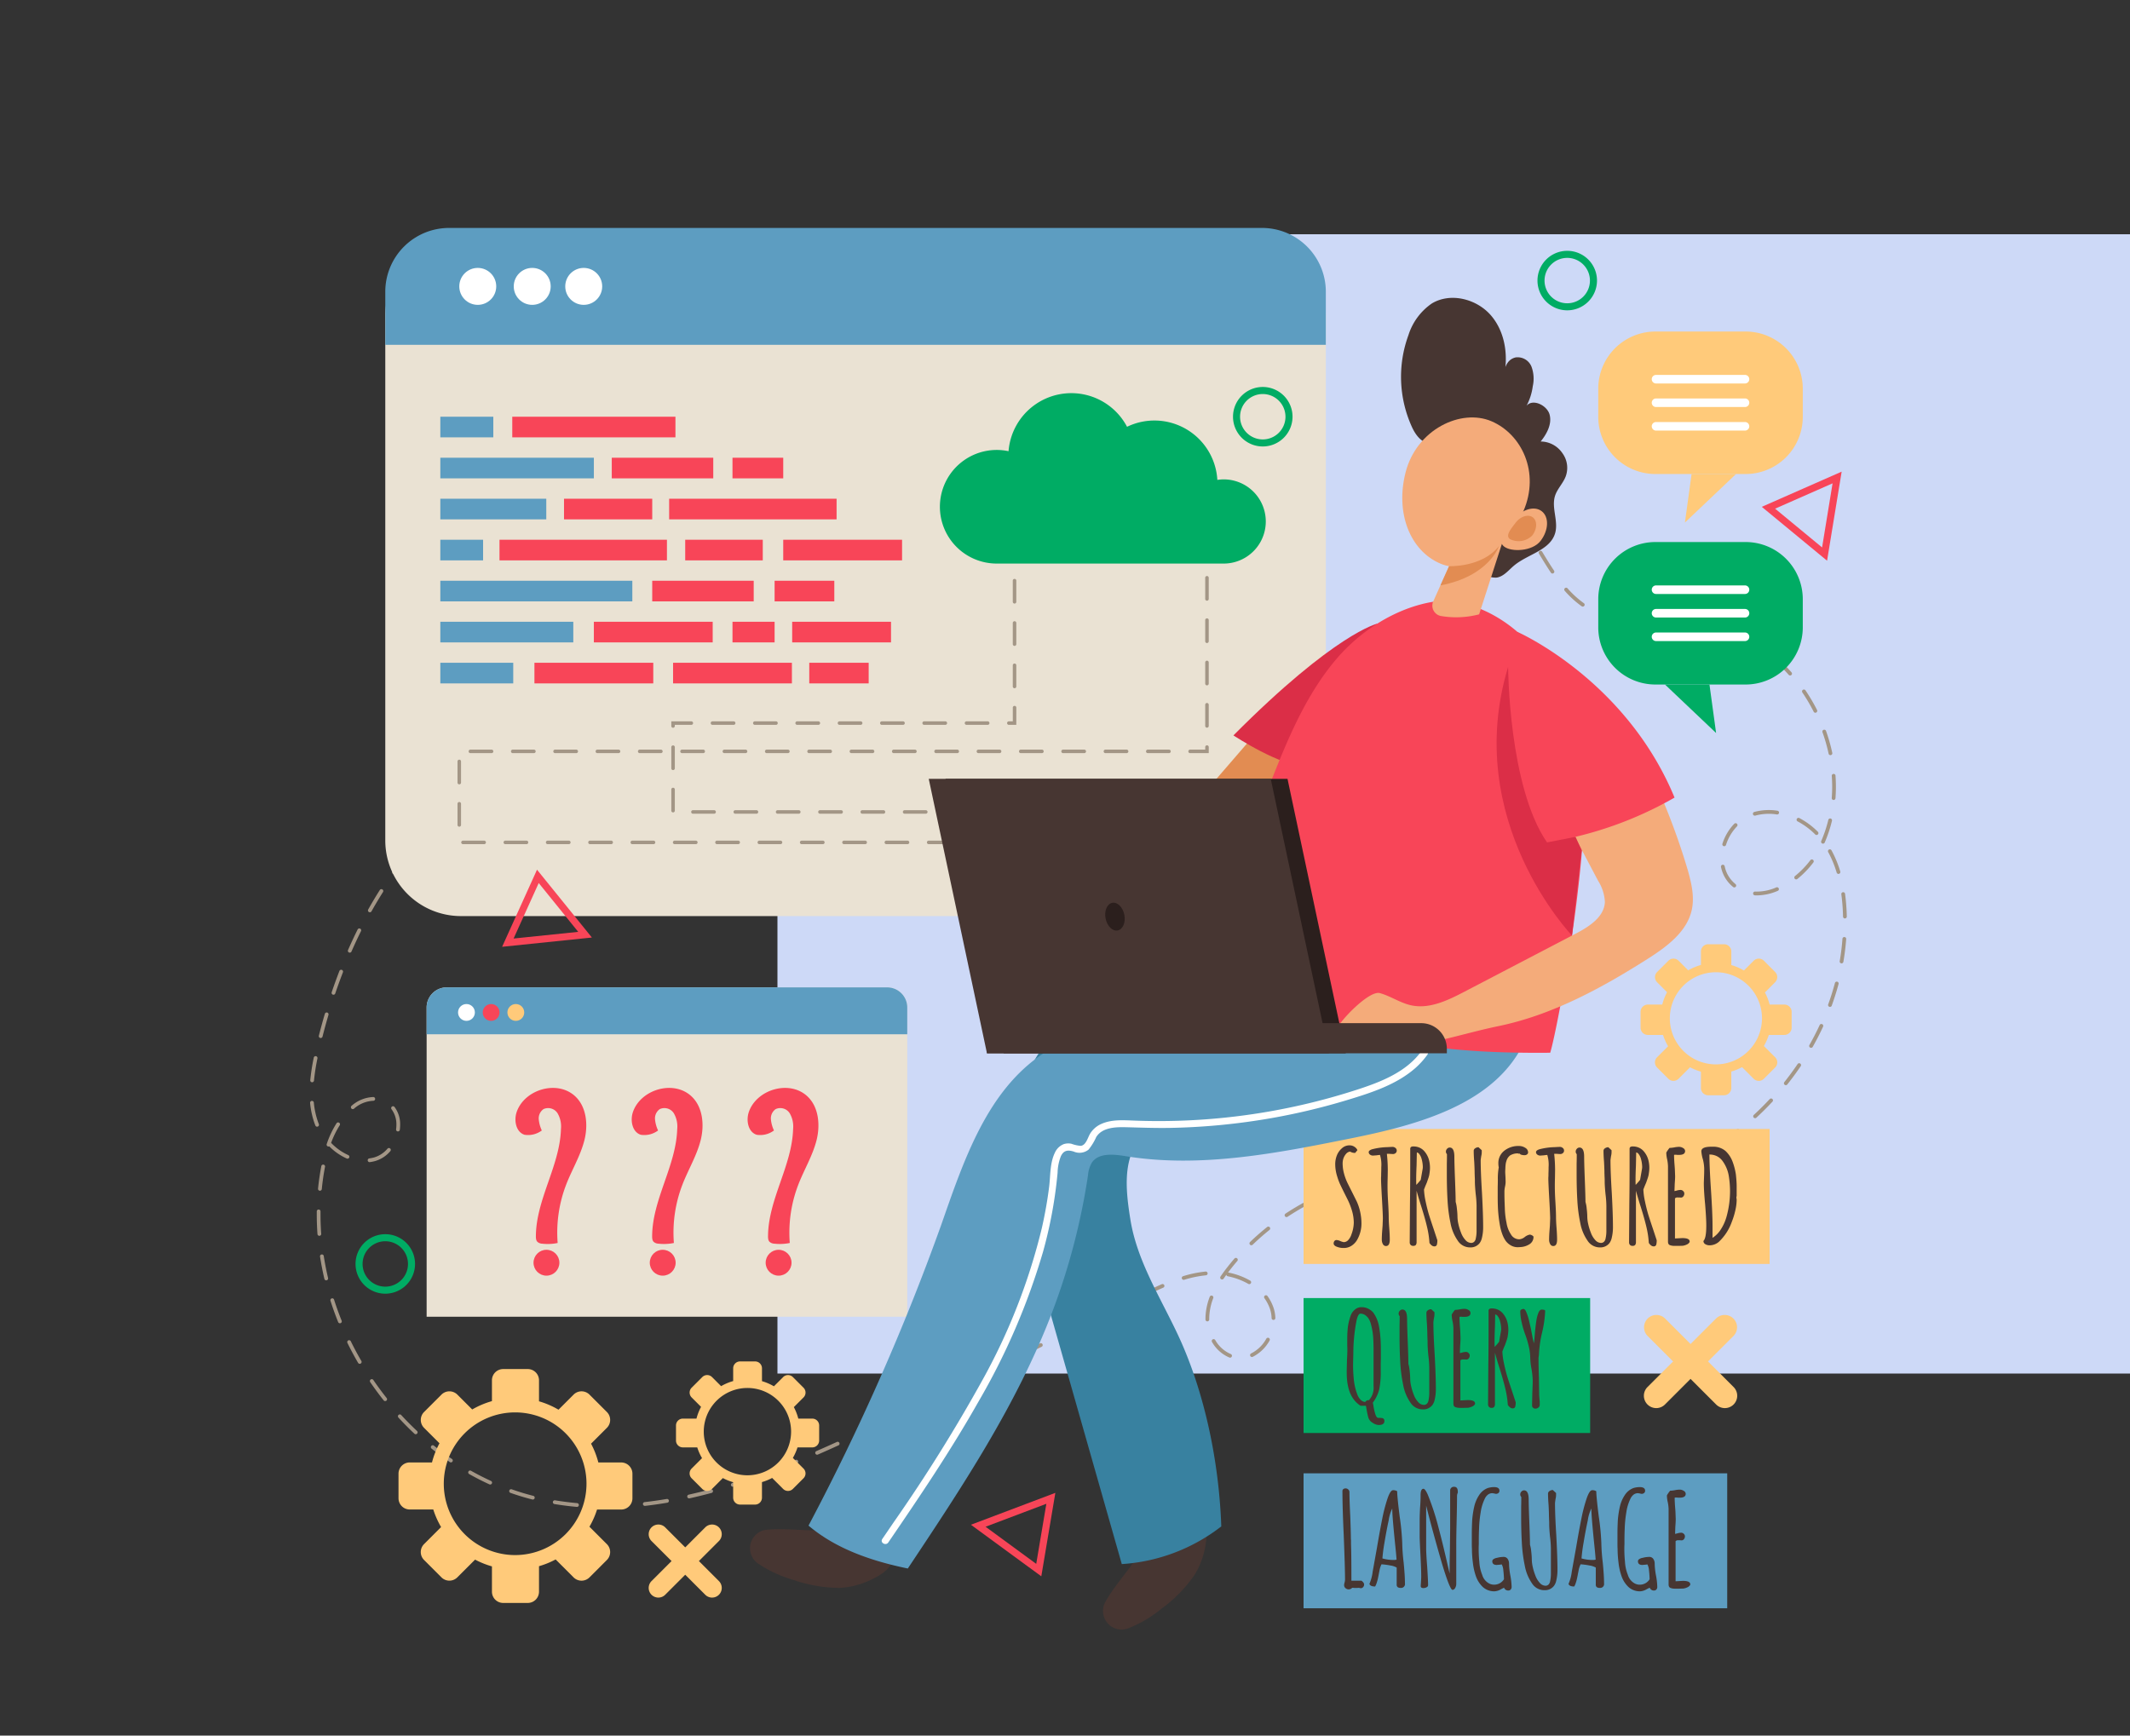 <svg xmlns="http://www.w3.org/2000/svg" xmlns:xlink="http://www.w3.org/1999/xlink" width="400" height="326" viewBox="0 0 400 326">
  <rect x="0" y="0" width="400" height="326" fill="#333333" stroke="none"/>
  <defs>
    <clipPath id="clip-path">
      <rect id="Rectángulo_422875" data-name="Rectángulo 422875" width="400" height="326" transform="translate(180 3345)" fill="#fff" stroke="#707070" stroke-width="1"/>
    </clipPath>
  </defs>
  <g id="Grupo_1231122" data-name="Grupo 1231122" transform="translate(-180 -3345)">
    <rect id="Rectángulo_422903" data-name="Rectángulo 422903" width="254" height="214" transform="translate(326 3389)" fill="#cdd9f7"/>
    <g id="Enmascarar_grupo_1208514" data-name="Enmascarar grupo 1208514" clip-path="url(#clip-path)">
      <g id="_21665294_6500381" data-name="21665294_6500381" transform="translate(209.058 3335.304)">
        <g id="OBJECTS" transform="translate(24 41.609)">
          <g id="Grupo_1231121" data-name="Grupo 1231121">
            <g id="Grupo_1231120" data-name="Grupo 1231120">
              <g id="Grupo_1231119" data-name="Grupo 1231119" transform="translate(5.179 10.902)">
                <g id="Grupo_1230995" data-name="Grupo 1230995" transform="translate(0 48.696)">
                  <path id="Trazado_1220088" data-name="Trazado 1220088" d="M87.3,324.218q-.519,0-1.037-.009a.353.353,0,0,1-.347-.359.339.339,0,0,1,.359-.347c1.395.024,2.807,0,4.211-.073a.364.364,0,0,1,.371.335.353.353,0,0,1-.335.371C89.454,324.191,88.369,324.218,87.3,324.218Zm-5.261-.229h-.031c-1.423-.127-2.846-.308-4.23-.536a.353.353,0,1,1,.115-.7c1.367.226,2.772.4,4.177.53a.353.353,0,0,1-.031.7Zm12.687-.2a.353.353,0,0,1-.039-.7c1.369-.154,2.774-.352,4.174-.59a.353.353,0,1,1,.118.7c-1.414.239-2.831.44-4.213.6A.274.274,0,0,1,94.73,323.792ZM73.69,322.6a.335.335,0,0,1-.087-.011c-1.367-.346-2.74-.763-4.083-1.237a.353.353,0,1,1,.235-.667c1.323.467,2.675.878,4.021,1.219a.353.353,0,0,1-.086.7Zm29.391-.214a.353.353,0,0,1-.076-.7c1.332-.3,2.711-.634,4.1-1.006a.353.353,0,1,1,.184.682c-1.4.376-2.787.717-4.129,1.014A.349.349,0,0,1,103.081,322.383Zm8.182-2.192a.353.353,0,0,1-.1-.69c1.309-.408,2.658-.854,4.012-1.327a.353.353,0,1,1,.233.667c-1.361.476-2.719.924-4.035,1.334A.367.367,0,0,1,111.264,320.191Zm-45.553-.41a.363.363,0,0,1-.146-.031c-1.281-.585-2.56-1.236-3.8-1.936a.353.353,0,1,1,.347-.615c1.224.691,2.485,1.332,3.747,1.908a.353.353,0,0,1-.146.674Zm53.554-2.378a.353.353,0,0,1-.126-.683c1.273-.487,2.6-1.013,3.931-1.562a.353.353,0,1,1,.269.653c-1.34.551-2.668,1.079-3.947,1.569A.365.365,0,0,1,119.266,317.4Zm-60.93-1.777a.344.344,0,0,1-.2-.061c-1.163-.787-2.318-1.64-3.432-2.532a.353.353,0,0,1,.442-.551c1.1.88,2.239,1.721,3.387,2.5a.353.353,0,0,1-.2.645Zm68.771-1.443a.353.353,0,0,1-.142-.676q1.942-.846,3.866-1.726a.354.354,0,0,1,.293.644q-1.93.88-3.877,1.73A.341.341,0,0,1,127.107,314.185Zm7.717-3.512a.354.354,0,0,1-.151-.673q1.922-.906,3.824-1.826a.353.353,0,1,1,.307.636q-1.905.92-3.829,1.83A.373.373,0,0,1,134.824,310.673Zm-83.1-.335a.353.353,0,0,1-.241-.1c-1.031-.964-2.04-1.983-3-3.028a.353.353,0,1,1,.52-.478c.95,1.031,1.947,2.037,2.965,2.99a.353.353,0,0,1-.241.611Zm90.937-3.4-.2-.3-.155-.317.046-.022,3.761-1.84a.353.353,0,0,1,.31.634Zm-96.673-2.828a.351.351,0,0,1-.277-.133c-.878-1.105-1.728-2.26-2.528-3.432a.353.353,0,0,1,.584-.4c.791,1.159,1.631,2.3,2.5,3.391a.354.354,0,0,1-.056.5A.36.36,0,0,1,45.988,304.106Zm104.088-.84a.353.353,0,0,1-.155-.67l3.807-1.863a.353.353,0,1,1,.31.634l-3.806,1.863A.359.359,0,0,1,150.075,303.266Zm7.614-3.725a.353.353,0,0,1-.155-.671l3.807-1.863a.353.353,0,1,1,.31.634l-3.806,1.863A.359.359,0,0,1,157.689,299.541ZM41.213,297.11a.353.353,0,0,1-.306-.176c-.712-1.222-1.388-2.486-2.01-3.759a.353.353,0,0,1,.634-.31c.615,1.256,1.283,2.505,1.987,3.713a.352.352,0,0,1-.127.482A.346.346,0,0,1,41.213,297.11Zm163.444-1.154a.346.346,0,0,1-.132-.026,6.8,6.8,0,0,1-3.267-2.93.353.353,0,0,1,.607-.36,6.111,6.111,0,0,0,2.924,2.635.353.353,0,0,1-.132.68Zm4.11-.125a.353.353,0,0,1-.152-.672,6.7,6.7,0,0,0,2.844-2.761.353.353,0,1,1,.613.35,7.418,7.418,0,0,1-3.154,3.048A.345.345,0,0,1,208.766,295.831Zm-43.464-.016a.353.353,0,0,1-.155-.671l3.807-1.863a.353.353,0,1,1,.31.634l-3.807,1.863A.345.345,0,0,1,165.3,295.815Zm7.614-3.724a.353.353,0,0,1-.156-.67l3.807-1.863a.353.353,0,0,1,.31.634l-3.806,1.863A.359.359,0,0,1,172.917,292.091ZM37.49,289.5a.354.354,0,0,1-.328-.221c-.531-1.319-1.016-2.668-1.444-4.011a.353.353,0,1,1,.673-.214c.423,1.326.9,2.659,1.426,3.961a.353.353,0,0,1-.2.459A.344.344,0,0,1,37.49,289.5Zm162.9-.361a.352.352,0,0,1-.353-.344l0-.237c0-.109,0-.218.007-.327a11.76,11.76,0,0,1,.794-3.71.353.353,0,1,1,.66.251,11.087,11.087,0,0,0-.749,3.488c0,.1-.007.2-.007.3l0,.219a.354.354,0,0,1-.344.362Zm12.416-.27a.353.353,0,0,1-.353-.342,5.924,5.924,0,0,0-.342-1.836,7.889,7.889,0,0,0-1-1.9.353.353,0,1,1,.575-.41,8.568,8.568,0,0,1,1.088,2.071,6.632,6.632,0,0,1,.384,2.053.353.353,0,0,1-.342.364Zm-32.281-.507a.353.353,0,0,1-.155-.67l3.807-1.863a.353.353,0,0,1,.31.634l-3.807,1.863A.357.357,0,0,1,180.529,288.366Zm7.614-3.726a.353.353,0,0,1-.155-.67c1.285-.629,2.546-1.24,3.849-1.81a.353.353,0,1,1,.283.647c-1.291.565-2.545,1.172-3.822,1.8A.349.349,0,0,1,188.143,284.64Zm20.118-2.492a.346.346,0,0,1-.176-.047,12.775,12.775,0,0,0-3.849-1.427.354.354,0,0,1-.278-.281c-.176.244-.343.484-.506.724a.353.353,0,1,1-.586-.394c.4-.588.827-1.178,1.318-1.8.419-.536.855-1.069,1.3-1.581a.353.353,0,0,1,.536.46c-.433.505-.861,1.028-1.275,1.556q-.248.318-.478.623a.349.349,0,0,1,.111,0,13.3,13.3,0,0,1,4.064,1.509.353.353,0,0,1-.177.659Zm-173.338-.714a.352.352,0,0,1-.343-.272c-.328-1.386-.6-2.793-.819-4.185a.353.353,0,1,1,.7-.108c.213,1.373.485,2.763.808,4.13a.353.353,0,0,1-.262.424A.314.314,0,0,1,34.922,281.435Zm161.02-.09a.353.353,0,0,1-.1-.691,21.548,21.548,0,0,1,4.213-.866.362.362,0,0,1,.386.318.354.354,0,0,1-.318.386,20.809,20.809,0,0,0-4.075.838A.327.327,0,0,1,195.943,281.344Zm12.714-6.5a.353.353,0,0,1-.245-.607c1.018-.981,2.1-1.929,3.208-2.817a.353.353,0,1,1,.441.552c-1.093.874-2.156,1.807-3.159,2.774A.354.354,0,0,1,208.657,274.84ZM33.629,273.068a.354.354,0,0,1-.352-.327c-.089-1.224-.133-2.459-.133-3.67q0-.3,0-.594a.353.353,0,0,1,.353-.349h0a.353.353,0,0,1,.349.357q0,.293,0,.587c0,1.193.044,2.412.132,3.619a.353.353,0,0,1-.327.378Zm181.636-3.517a.353.353,0,0,1-.2-.648c1.178-.779,2.41-1.517,3.661-2.194a.353.353,0,1,1,.335.621c-1.233.667-2.446,1.394-3.608,2.162A.345.345,0,0,1,215.266,269.551Zm7.447-4.024a.353.353,0,0,1-.14-.677c1.3-.561,2.646-1.069,3.992-1.511a.354.354,0,1,1,.22.672c-1.326.435-2.649.936-3.933,1.488A.352.352,0,0,1,222.712,265.527ZM33.736,264.6H33.7a.353.353,0,0,1-.316-.387c.141-1.416.348-2.837.614-4.224a.353.353,0,1,1,.693.133c-.262,1.365-.466,2.765-.6,4.161A.353.353,0,0,1,33.736,264.6Zm234.905-.018h-.01c-1.342-.037-2.732-.123-4.251-.262a.353.353,0,0,1,.064-.7c1.5.138,2.88.224,4.206.26a.353.353,0,0,1-.01.706Zm4.239-.07a.353.353,0,0,1-.022-.705c1.386-.089,2.792-.248,4.176-.472a.353.353,0,0,1,.113.7c-1.407.228-2.834.389-4.244.479Zm-12.678-.672a.281.281,0,0,1-.047,0c-1.4-.185-2.8-.39-4.2-.6a.352.352,0,0,1-.3-.4.357.357,0,0,1,.4-.3c1.4.205,2.793.41,4.191.6a.353.353,0,0,1-.046.7Zm21.034-.672a.353.353,0,0,1-.088-.695c1.345-.346,2.7-.76,4.02-1.231a.353.353,0,0,1,.237.665c-1.344.478-2.716.9-4.081,1.25A.357.357,0,0,1,281.236,263.172Zm-50.481-.281a.353.353,0,0,1-.079-.7c1.39-.32,2.8-.577,4.2-.764a.353.353,0,1,1,.093.7c-1.376.184-2.767.438-4.136.752A.3.3,0,0,1,230.756,262.892Zm21.056-.251a.319.319,0,0,1-.049,0c-1.6-.222-2.933-.386-4.193-.518a.352.352,0,0,1-.314-.388.356.356,0,0,1,.388-.314c1.269.132,2.609.3,4.218.52a.353.353,0,0,1-.049.7Zm-8.431-.844h-.016c-1.256-.057-2.456-.072-3.647-.043l-.56.018a.36.36,0,0,1-.367-.34.354.354,0,0,1,.34-.367l.568-.018c1.21-.03,2.425-.014,3.7.043a.353.353,0,0,1-.016.707Zm45.831-1.452a.353.353,0,0,1-.146-.674c1.264-.575,2.528-1.215,3.753-1.9a.353.353,0,1,1,.344.616c-1.243.695-2.523,1.343-3.806,1.927A.363.363,0,0,1,289.212,260.345ZM43.044,259.229a.353.353,0,0,1-.045-.7,6.946,6.946,0,0,0,.854-.166,5.189,5.189,0,0,0,2.572-1.662.353.353,0,1,1,.534.463,5.885,5.885,0,0,1-2.927,1.882,7.438,7.438,0,0,1-.943.184A.251.251,0,0,1,43.044,259.229Zm-4.133-.653a.356.356,0,0,1-.142-.03,10.94,10.94,0,0,1-3.278-2.281.348.348,0,0,1-.253.013.353.353,0,0,1-.226-.445,17.732,17.732,0,0,1,1.842-3.9.353.353,0,0,1,.6.378,17.07,17.07,0,0,0-1.615,3.3,10.3,10.3,0,0,0,3.218,2.292.353.353,0,0,1-.143.676ZM296.6,256.218a.353.353,0,0,1-.2-.646c1.155-.773,2.3-1.606,3.4-2.477a.353.353,0,1,1,.437.555c-1.118.882-2.278,1.726-3.448,2.509A.351.351,0,0,1,296.6,256.218ZM48.387,253.461a.379.379,0,0,1-.047,0,.354.354,0,0,1-.3-.4,6.384,6.384,0,0,0,.056-.844,4.716,4.716,0,0,0-.907-2.919.353.353,0,1,1,.559-.432,5.411,5.411,0,0,1,1.054,3.35,7.238,7.238,0,0,1-.062.937A.353.353,0,0,1,48.387,253.461Zm-15.177-.889a.353.353,0,0,1-.327-.22q-.087-.215-.164-.43a15.845,15.845,0,0,1-.823-3.78.353.353,0,1,1,.7-.068,15.142,15.142,0,0,0,.786,3.611c.048.135.1.27.153.4a.353.353,0,0,1-.195.46A.335.335,0,0,1,33.211,252.572Zm270.042-1.6a.353.353,0,0,1-.24-.613c1.029-.949,2.033-1.949,2.984-2.971a.353.353,0,1,1,.518.481c-.964,1.036-1.981,2.048-3.022,3.009A.352.352,0,0,1,303.253,250.975Zm-263.345-1.7a.353.353,0,0,1-.222-.627A6.563,6.563,0,0,1,43.753,247h0a.353.353,0,0,1,0,.706,5.88,5.88,0,0,0-3.628,1.491A.349.349,0,0,1,39.909,249.273Zm269.113-4.5a.353.353,0,0,1-.276-.573c.873-1.1,1.711-2.238,2.492-3.394a.353.353,0,1,1,.586.4c-.792,1.17-1.641,2.328-2.526,3.437A.35.35,0,0,1,309.021,244.774Zm-276.748-.547H32.24a.353.353,0,0,1-.319-.385,39.522,39.522,0,0,1,.656-4.224.353.353,0,1,1,.691.142,38.763,38.763,0,0,0-.644,4.148A.353.353,0,0,1,32.273,244.227Zm281.49-6.471a.352.352,0,0,1-.308-.527c.693-1.222,1.339-2.481,1.924-3.743a.353.353,0,0,1,.641.3c-.591,1.28-1.247,2.557-1.949,3.8A.354.354,0,0,1,313.764,237.757ZM33.882,235.915a.336.336,0,0,1-.087-.011.353.353,0,0,1-.256-.428c.348-1.376.726-2.755,1.124-4.1a.353.353,0,1,1,.677.2c-.394,1.338-.77,2.709-1.116,4.075A.354.354,0,0,1,33.882,235.915Zm283.432-5.845a.352.352,0,0,1-.332-.473c.479-1.319.9-2.668,1.262-4.012a.353.353,0,1,1,.683.182c-.365,1.363-.8,2.733-1.281,4.071A.352.352,0,0,1,317.314,230.07ZM36.281,227.784a.36.36,0,0,1-.113-.018.353.353,0,0,1-.221-.448c.457-1.35.945-2.694,1.449-4a.353.353,0,1,1,.659.255c-.5,1.3-.985,2.631-1.439,3.971A.353.353,0,0,1,36.281,227.784Zm283.21-5.891a.313.313,0,0,1-.06-.005.352.352,0,0,1-.288-.407c.236-1.378.408-2.78.512-4.169a.353.353,0,1,1,.7.052c-.106,1.411-.282,2.836-.522,4.235A.352.352,0,0,1,319.491,221.893ZM39.34,219.881a.361.361,0,0,1-.142-.03.354.354,0,0,1-.182-.466c.574-1.307,1.18-2.6,1.8-3.854a.353.353,0,0,1,.633.314c-.616,1.241-1.217,2.528-1.786,3.825A.352.352,0,0,1,39.34,219.881Zm280.779-6.424a.353.353,0,0,1-.353-.345,37.162,37.162,0,0,0-.319-4.184.353.353,0,0,1,.7-.1,37.817,37.817,0,0,1,.325,4.264.353.353,0,0,1-.345.361ZM43.111,212.3a.349.349,0,0,1-.173-.045.354.354,0,0,1-.136-.481c.7-1.244,1.432-2.474,2.18-3.656a.353.353,0,1,1,.6.378c-.742,1.171-1.469,2.39-2.16,3.623A.354.354,0,0,1,43.111,212.3ZM303.6,209.125c-.129,0-.258,0-.385-.01a.354.354,0,0,1-.336-.37.348.348,0,0,1,.37-.335,9.106,9.106,0,0,0,3.972-.781.353.353,0,1,1,.272.651A10.127,10.127,0,0,1,303.6,209.125Zm-4.255-1.5a.355.355,0,0,1-.226-.081c-.152-.127-.3-.26-.449-.4a6.466,6.466,0,0,1-1.821-3.35.353.353,0,0,1,.691-.148,5.767,5.767,0,0,0,1.624,2.991q.2.194.407.367a.353.353,0,0,1-.226.625Zm11.625-1.506a.354.354,0,0,1-.222-.629,16.861,16.861,0,0,0,2.882-2.975.353.353,0,1,1,.564.425,17.56,17.56,0,0,1-3,3.1A.353.353,0,0,1,310.975,206.12Zm-263.325-.976a.353.353,0,0,1-.287-.559c.832-1.159,1.7-2.3,2.586-3.383a.353.353,0,1,1,.548.445c-.875,1.075-1.737,2.2-2.56,3.349A.352.352,0,0,1,47.651,205.145Zm271.264-.053a.354.354,0,0,1-.339-.252,19.759,19.759,0,0,0-1.59-3.84.353.353,0,0,1,.619-.34,20.5,20.5,0,0,1,1.647,3.977.353.353,0,0,1-.236.44A.342.342,0,0,1,318.915,205.092Zm-21.456-5.2a.354.354,0,0,1-.337-.46,9.571,9.571,0,0,1,2.223-3.755.353.353,0,1,1,.508.491,8.846,8.846,0,0,0-2.056,3.477A.353.353,0,0,1,297.459,199.888ZM316,199.405a.353.353,0,0,1-.324-.493A24.581,24.581,0,0,0,317,194.953a.353.353,0,1,1,.686.166,25.352,25.352,0,0,1-1.357,4.073A.352.352,0,0,1,316,199.405Zm-263-.822a.353.353,0,0,1-.258-.594c.972-1.045,1.983-2.061,3.005-3.02a.353.353,0,0,1,.484.515c-1.011.948-2.01,1.952-2.971,2.986A.355.355,0,0,1,53,198.583Zm261.792-.806a.354.354,0,0,1-.251-.1,13.551,13.551,0,0,0-3.306-2.45.353.353,0,0,1,.33-.625,14.282,14.282,0,0,1,3.478,2.578.353.353,0,0,1-.251.6ZM303.2,194.149a.353.353,0,0,1-.1-.693,10.4,10.4,0,0,1,4.348-.234.353.353,0,1,1-.1.7,9.715,9.715,0,0,0-4.053.217A.335.335,0,0,1,303.2,194.149ZM59.186,192.8a.353.353,0,0,1-.222-.628c1.105-.9,2.253-1.756,3.41-2.559a.353.353,0,1,1,.4.581c-1.143.793-2.277,1.642-3.368,2.527A.349.349,0,0,1,59.186,192.8ZM318,191.207h-.028a.353.353,0,0,1-.325-.379c.053-.684.079-1.387.08-2.091s-.026-1.393-.077-2.089a.353.353,0,0,1,.7-.052c.052.713.079,1.433.079,2.141s-.028,1.443-.081,2.145A.353.353,0,0,1,318,191.207Zm-.6-8.423a.353.353,0,0,1-.344-.279,32.061,32.061,0,0,0-1.146-4.028.353.353,0,1,1,.665-.237,32.906,32.906,0,0,1,1.172,4.117.353.353,0,0,1-.271.419A.373.373,0,0,1,317.394,182.784Zm-2.831-7.965a.352.352,0,0,1-.315-.194,33.585,33.585,0,0,0-2.125-3.614.354.354,0,0,1,.586-.4,34.388,34.388,0,0,1,2.17,3.69.354.354,0,0,1-.155.475A.361.361,0,0,1,314.563,174.819Zm-4.742-7a.353.353,0,0,1-.264-.119,30.586,30.586,0,0,0-2.982-2.94.353.353,0,1,1,.46-.536,31.258,31.258,0,0,1,3.051,3.008.353.353,0,0,1-.264.587Zm-6.423-5.491a.353.353,0,0,1-.188-.054,26.267,26.267,0,0,0-3.7-1.941.353.353,0,0,1,.277-.649,27.059,27.059,0,0,1,3.8,1.992.353.353,0,0,1-.189.652Zm-7.764-3.293a.355.355,0,0,1-.082-.01c-.777-.185-1.572-.332-2.36-.438-.563-.075-1.142-.137-1.771-.188a.352.352,0,0,1-.323-.381.362.362,0,0,1,.38-.323c.642.052,1.233.115,1.808.192.812.109,1.629.26,2.43.451a.354.354,0,0,1-.082.7Zm-8.417-.819h-.007l-1.174-.02c-1.026-.016-2.052-.033-3.07-.072a.353.353,0,0,1,.012-.707h.013c1.014.038,2.034.054,3.055.072l1.177.02a.353.353,0,0,1-.007.707Zm-8.462-.432a.421.421,0,0,1-.05,0,21.429,21.429,0,0,1-4.184-.985.353.353,0,1,1,.235-.667,20.749,20.749,0,0,0,4.049.953.353.353,0,0,1-.049.7Zm-7.872-2.9a.353.353,0,0,1-.2-.065,18.487,18.487,0,0,1-3.186-2.9.353.353,0,0,1,.529-.468,17.781,17.781,0,0,0,3.064,2.789.354.354,0,0,1-.2.642Zm-5.687-6.214a.352.352,0,0,1-.293-.157c-.8-1.2-1.557-2.438-2.261-3.606a.353.353,0,0,1,.6-.365c.7,1.161,1.449,2.393,2.243,3.577a.354.354,0,0,1-.294.55Zm-4.466-7.207a.351.351,0,0,1-.3-.163A36.68,36.68,0,0,0,258,137.887a.353.353,0,1,1,.547-.446,37.085,37.085,0,0,1,2.484,3.481.354.354,0,0,1-.3.545Zm-5.446-6.44a.352.352,0,0,1-.218-.076,13.576,13.576,0,0,0-3.023-1.822.353.353,0,1,1,.282-.648A14.25,14.25,0,0,1,255.5,134.4a.353.353,0,0,1-.219.63Z" transform="translate(-31.894 -132.452)" fill="#a39686"/>
                </g>
                <g id="Grupo_1231016" data-name="Grupo 1231016" transform="translate(21.882 142.649)">
                  <g id="Grupo_1231002" data-name="Grupo 1231002">
                    <g id="Grupo_1231001" data-name="Grupo 1231001">
                      <g id="Grupo_1230996" data-name="Grupo 1230996">
                        <path id="Trazado_1220089" data-name="Trazado 1220089" d="M155.507,337.522H65.249V279.437a3.776,3.776,0,0,1,3.776-3.776h82.706a3.776,3.776,0,0,1,3.776,3.776Z" transform="translate(-65.249 -275.661)" fill="#eae2d3"/>
                      </g>
                      <g id="Grupo_1230997" data-name="Grupo 1230997" transform="translate(0 0)">
                        <path id="Trazado_1220090" data-name="Trazado 1220090" d="M155.507,284.472H65.249v-5.035a3.776,3.776,0,0,1,3.776-3.776h82.706a3.776,3.776,0,0,1,3.776,3.776Z" transform="translate(-65.249 -275.661)" fill="#5d9dc1"/>
                      </g>
                      <g id="Grupo_1230998" data-name="Grupo 1230998" transform="translate(5.899 3.128)">
                        <circle id="Elipse_14606" data-name="Elipse 14606" cx="1.58" cy="1.58" r="1.58" fill="#fff"/>
                      </g>
                      <g id="Grupo_1230999" data-name="Grupo 1230999" transform="translate(10.534 3.128)">
                        <circle id="Elipse_14607" data-name="Elipse 14607" cx="1.58" cy="1.58" r="1.58" fill="#f84558"/>
                      </g>
                      <g id="Grupo_1231000" data-name="Grupo 1231000" transform="translate(15.169 3.128)">
                        <circle id="Elipse_14608" data-name="Elipse 14608" cx="1.58" cy="1.58" r="1.58" fill="#ffca7a"/>
                      </g>
                    </g>
                  </g>
                  <g id="Grupo_1231015" data-name="Grupo 1231015" transform="translate(16.682 18.886)">
                    <g id="Grupo_1231006" data-name="Grupo 1231006">
                      <g id="Grupo_1231004" data-name="Grupo 1231004">
                        <g id="Grupo_1231003" data-name="Grupo 1231003">
                          <path id="Trazado_1220091" data-name="Trazado 1220091" d="M94.549,332.843a2.868,2.868,0,0,1-.037-.535c.033-6.927,4.506-13.221,4.708-20.146a4.912,4.912,0,0,0-.626-2.935,2.092,2.092,0,0,0-2.65-.8,2.123,2.123,0,0,0-.894,1.9,6.25,6.25,0,0,0,.575,2.113,4.306,4.306,0,0,1-3.242.808c-1.612-.5-2.026-2.687-1.476-4.282,1.439-4.18,7.485-6.048,10.877-3.045,2.243,1.985,2.574,5.434,1.842,8.339s-2.322,5.51-3.408,8.3A25.079,25.079,0,0,0,98.6,333.576a9.177,9.177,0,0,1-2.881.132,1.444,1.444,0,0,1-.932-.361A1.014,1.014,0,0,1,94.549,332.843Z" transform="translate(-90.677 -304.449)" fill="#f84558"/>
                        </g>
                      </g>
                      <g id="Grupo_1231005" data-name="Grupo 1231005" transform="translate(3.39 30.403)">
                        <circle id="Elipse_14609" data-name="Elipse 14609" cx="2.429" cy="2.429" r="2.429" fill="#f84558"/>
                      </g>
                    </g>
                    <g id="Grupo_1231010" data-name="Grupo 1231010" transform="translate(21.833)">
                      <g id="Grupo_1231008" data-name="Grupo 1231008">
                        <g id="Grupo_1231007" data-name="Grupo 1231007">
                          <path id="Trazado_1220092" data-name="Trazado 1220092" d="M127.828,332.843a2.814,2.814,0,0,1-.037-.535c.033-6.927,4.506-13.221,4.708-20.146a4.912,4.912,0,0,0-.626-2.935,2.092,2.092,0,0,0-2.65-.8,2.123,2.123,0,0,0-.894,1.9,6.249,6.249,0,0,0,.575,2.113,4.306,4.306,0,0,1-3.242.808c-1.612-.5-2.026-2.687-1.476-4.282,1.439-4.18,7.485-6.048,10.877-3.045,2.243,1.985,2.574,5.434,1.842,8.339s-2.322,5.51-3.408,8.3a25.079,25.079,0,0,0-1.623,11.013,9.177,9.177,0,0,1-2.881.132,1.444,1.444,0,0,1-.932-.361A1.014,1.014,0,0,1,127.828,332.843Z" transform="translate(-123.956 -304.449)" fill="#f84558"/>
                        </g>
                      </g>
                      <g id="Grupo_1231009" data-name="Grupo 1231009" transform="translate(3.39 30.403)">
                        <circle id="Elipse_14610" data-name="Elipse 14610" cx="2.429" cy="2.429" r="2.429" fill="#f84558"/>
                      </g>
                    </g>
                    <g id="Grupo_1231014" data-name="Grupo 1231014" transform="translate(43.596)">
                      <g id="Grupo_1231012" data-name="Grupo 1231012">
                        <g id="Grupo_1231011" data-name="Grupo 1231011">
                          <path id="Trazado_1220093" data-name="Trazado 1220093" d="M161,332.843a2.812,2.812,0,0,1-.037-.535c.033-6.927,4.506-13.221,4.708-20.146a4.912,4.912,0,0,0-.626-2.935,2.092,2.092,0,0,0-2.65-.8,2.123,2.123,0,0,0-.894,1.9,6.249,6.249,0,0,0,.575,2.113,4.306,4.306,0,0,1-3.242.808c-1.612-.5-2.026-2.687-1.476-4.282,1.439-4.18,7.485-6.048,10.877-3.045,2.243,1.985,2.574,5.434,1.842,8.339s-2.322,5.51-3.408,8.3a25.079,25.079,0,0,0-1.623,11.013,9.177,9.177,0,0,1-2.881.132,1.444,1.444,0,0,1-.932-.361A1.008,1.008,0,0,1,161,332.843Z" transform="translate(-157.128 -304.449)" fill="#f84558"/>
                        </g>
                      </g>
                      <g id="Grupo_1231013" data-name="Grupo 1231013" transform="translate(3.39 30.403)">
                        <circle id="Elipse_14611" data-name="Elipse 14611" cx="2.429" cy="2.429" r="2.429" fill="#f84558"/>
                      </g>
                    </g>
                  </g>
                </g>
                <g id="Grupo_1231051" data-name="Grupo 1231051" transform="translate(14.117)">
                  <g id="Grupo_1231023" data-name="Grupo 1231023">
                    <g id="Grupo_1231017" data-name="Grupo 1231017" transform="translate(0 2.227)">
                      <path id="Trazado_1220094" data-name="Trazado 1220094" d="M215.83,188.652H67.624A14.212,14.212,0,0,1,53.413,174.44V75.832A14.212,14.212,0,0,1,67.624,61.621H215.831a14.212,14.212,0,0,1,14.211,14.211V174.44A14.212,14.212,0,0,1,215.83,188.652Z" transform="translate(-53.413 -61.621)" fill="#eae2d3"/>
                    </g>
                    <g id="Grupo_1231018" data-name="Grupo 1231018" transform="translate(0)">
                      <path id="Trazado_1220095" data-name="Trazado 1220095" d="M230.042,80.18H53.413V70.21A11.984,11.984,0,0,1,65.4,58.226h152.66A11.984,11.984,0,0,1,230.041,70.21v9.97Z" transform="translate(-53.413 -58.226)" fill="#5d9dc1"/>
                    </g>
                    <g id="Grupo_1231022" data-name="Grupo 1231022" transform="translate(13.898 7.509)">
                      <g id="Grupo_1231019" data-name="Grupo 1231019">
                        <circle id="Elipse_14612" data-name="Elipse 14612" cx="3.469" cy="3.469" r="3.469" fill="#fff"/>
                      </g>
                      <g id="Grupo_1231020" data-name="Grupo 1231020" transform="translate(10.227)">
                        <circle id="Elipse_14613" data-name="Elipse 14613" cx="3.469" cy="3.469" r="3.469" fill="#fff"/>
                      </g>
                      <g id="Grupo_1231021" data-name="Grupo 1231021" transform="translate(19.898)">
                        <circle id="Elipse_14614" data-name="Elipse 14614" cx="3.469" cy="3.469" r="3.469" fill="#fff"/>
                      </g>
                    </g>
                  </g>
                  <g id="Grupo_1231047" data-name="Grupo 1231047" transform="translate(10.336 35.459)">
                    <g id="Grupo_1231024" data-name="Grupo 1231024">
                      <rect id="Rectángulo_422877" data-name="Rectángulo 422877" width="9.95" height="3.875" fill="#5d9dc1"/>
                    </g>
                    <g id="Grupo_1231025" data-name="Grupo 1231025" transform="translate(0 7.703)">
                      <rect id="Rectángulo_422878" data-name="Rectángulo 422878" width="28.833" height="3.875" fill="#5d9dc1"/>
                    </g>
                    <g id="Grupo_1231026" data-name="Grupo 1231026" transform="translate(0 15.405)">
                      <rect id="Rectángulo_422879" data-name="Rectángulo 422879" width="19.898" height="3.875" fill="#5d9dc1"/>
                    </g>
                    <g id="Grupo_1231027" data-name="Grupo 1231027" transform="translate(0 23.108)">
                      <rect id="Rectángulo_422880" data-name="Rectángulo 422880" width="8.031" height="3.875" fill="#5d9dc1"/>
                    </g>
                    <g id="Grupo_1231028" data-name="Grupo 1231028" transform="translate(0 30.811)">
                      <rect id="Rectángulo_422881" data-name="Rectángulo 422881" width="36.057" height="3.875" fill="#5d9dc1"/>
                    </g>
                    <g id="Grupo_1231029" data-name="Grupo 1231029" transform="translate(0 38.514)">
                      <rect id="Rectángulo_422882" data-name="Rectángulo 422882" width="24.971" height="3.875" fill="#5d9dc1"/>
                    </g>
                    <g id="Grupo_1231030" data-name="Grupo 1231030" transform="translate(0 46.216)">
                      <rect id="Rectángulo_422883" data-name="Rectángulo 422883" width="13.695" height="3.875" fill="#5d9dc1"/>
                    </g>
                    <g id="Grupo_1231031" data-name="Grupo 1231031" transform="translate(13.512)">
                      <rect id="Rectángulo_422884" data-name="Rectángulo 422884" width="30.642" height="3.875" fill="#f84558"/>
                    </g>
                    <g id="Grupo_1231032" data-name="Grupo 1231032" transform="translate(32.196 7.703)">
                      <rect id="Rectángulo_422885" data-name="Rectángulo 422885" width="19.058" height="3.875" fill="#f84558"/>
                    </g>
                    <g id="Grupo_1231033" data-name="Grupo 1231033" transform="translate(39.794 30.811)">
                      <rect id="Rectángulo_422886" data-name="Rectángulo 422886" width="19.058" height="3.875" fill="#f84558"/>
                    </g>
                    <g id="Grupo_1231034" data-name="Grupo 1231034" transform="translate(62.776 30.811)">
                      <rect id="Rectángulo_422887" data-name="Rectángulo 422887" width="11.211" height="3.875" fill="#f84558"/>
                    </g>
                    <g id="Grupo_1231035" data-name="Grupo 1231035" transform="translate(54.867 7.703)">
                      <rect id="Rectángulo_422888" data-name="Rectángulo 422888" width="9.529" height="3.875" fill="#f84558"/>
                    </g>
                    <g id="Grupo_1231036" data-name="Grupo 1231036" transform="translate(23.228 15.405)">
                      <rect id="Rectángulo_422889" data-name="Rectángulo 422889" width="16.567" height="3.875" fill="#f84558"/>
                    </g>
                    <g id="Grupo_1231037" data-name="Grupo 1231037" transform="translate(42.971 15.405)">
                      <rect id="Rectángulo_422890" data-name="Rectángulo 422890" width="31.445" height="3.875" fill="#f84558"/>
                    </g>
                    <g id="Grupo_1231038" data-name="Grupo 1231038" transform="translate(11.112 23.108)">
                      <rect id="Rectángulo_422891" data-name="Rectángulo 422891" width="31.445" height="3.875" fill="#f84558"/>
                    </g>
                    <g id="Grupo_1231039" data-name="Grupo 1231039" transform="translate(45.989 23.108)">
                      <rect id="Rectángulo_422892" data-name="Rectángulo 422892" width="14.565" height="3.875" fill="#f84558"/>
                    </g>
                    <g id="Grupo_1231040" data-name="Grupo 1231040" transform="translate(64.395 23.108)">
                      <rect id="Rectángulo_422893" data-name="Rectángulo 422893" width="22.317" height="3.875" fill="#f84558"/>
                    </g>
                    <g id="Grupo_1231041" data-name="Grupo 1231041" transform="translate(17.674 46.216)">
                      <rect id="Rectángulo_422894" data-name="Rectángulo 422894" width="22.317" height="3.875" fill="#f84558"/>
                    </g>
                    <g id="Grupo_1231042" data-name="Grupo 1231042" transform="translate(43.708 46.216)">
                      <rect id="Rectángulo_422895" data-name="Rectángulo 422895" width="22.317" height="3.875" fill="#f84558"/>
                    </g>
                    <g id="Grupo_1231043" data-name="Grupo 1231043" transform="translate(69.284 46.216)">
                      <rect id="Rectángulo_422896" data-name="Rectángulo 422896" width="11.159" height="3.875" fill="#f84558"/>
                    </g>
                    <g id="Grupo_1231044" data-name="Grupo 1231044" transform="translate(28.833 38.514)">
                      <rect id="Rectángulo_422897" data-name="Rectángulo 422897" width="22.317" height="3.875" fill="#f84558"/>
                    </g>
                    <g id="Grupo_1231045" data-name="Grupo 1231045" transform="translate(54.867 38.514)">
                      <rect id="Rectángulo_422898" data-name="Rectángulo 422898" width="7.909" height="3.875" fill="#f84558"/>
                    </g>
                    <g id="Grupo_1231046" data-name="Grupo 1231046" transform="translate(66.077 38.514)">
                      <rect id="Rectángulo_422899" data-name="Rectángulo 422899" width="18.56" height="3.875" fill="#f84558"/>
                    </g>
                  </g>
                  <g id="Grupo_1231048" data-name="Grupo 1231048" transform="translate(104.15 31.032)">
                    <path id="Trazado_1220096" data-name="Trazado 1220096" d="M265.461,121.724a7.85,7.85,0,0,0-1.192.1,11.831,11.831,0,0,0-16.956-9.978,11.825,11.825,0,0,0-22.253,4.585,10.67,10.67,0,1,0-2.225,21.106h42.626a7.906,7.906,0,0,0,0-15.812Z" transform="translate(-212.165 -105.527)" fill="#00ac64"/>
                  </g>
                  <g id="Grupo_1231049" data-name="Grupo 1231049" transform="translate(13.567 65.381)">
                    <path id="Trazado_1220097" data-name="Trazado 1220097" d="M174.5,208.251h-3.975a.331.331,0,1,1,0-.663H174.5a.331.331,0,1,1,0,.663Zm-7.951,0h-3.976a.331.331,0,1,1,0-.663h3.976a.331.331,0,1,1,0,.663Zm-7.951,0h-3.975a.331.331,0,0,1,0-.663H158.6a.331.331,0,1,1,0,.663Zm-7.951,0h-3.976a.331.331,0,1,1,0-.663h3.976a.331.331,0,1,1,0,.663Zm-7.951,0h-3.975a.331.331,0,0,1,0-.663H142.7a.331.331,0,1,1,0,.663Zm-7.95,0h-3.976a.331.331,0,0,1,0-.663h3.976a.331.331,0,1,1,0,.663Zm-7.951,0h-3.976a.331.331,0,1,1,0-.663H126.8a.331.331,0,1,1,0,.663Zm-7.951,0h-3.976a.331.331,0,0,1,0-.663h3.976a.331.331,0,0,1,0,.663Zm-7.951,0h-3.976a.331.331,0,0,1,0-.663H110.9a.331.331,0,0,1,0,.663Zm-7.951,0H98.971a.331.331,0,0,1,0-.663h3.975a.331.331,0,0,1,0,.663Zm-7.951,0H91.019a.331.331,0,0,1,0-.663h3.976a.331.331,0,0,1,0,.663Zm-7.951,0H83.069a.331.331,0,0,1,0-.663h3.975a.331.331,0,0,1,0,.663Zm-7.951,0H75.118a.331.331,0,0,1,0-.663h3.976a.331.331,0,0,1,0,.663Zm-4.669-3.281a.331.331,0,0,1-.331-.331v-3.976a.331.331,0,1,1,.663,0v3.976A.331.331,0,0,1,74.424,204.97Zm0-7.951a.331.331,0,0,1-.331-.331v-3.976a.331.331,0,1,1,.663,0v3.976A.331.331,0,0,1,74.424,197.02Zm140.747-5.865h-3.5a.331.331,0,1,1,0-.663h2.839v-.474a.331.331,0,0,1,.663,0Zm-7.476,0H203.72a.331.331,0,1,1,0-.663H207.7a.331.331,0,1,1,0,.663Zm-7.951,0h-3.976a.331.331,0,1,1,0-.663h3.976a.331.331,0,1,1,0,.663Zm-7.951,0h-3.975a.331.331,0,1,1,0-.663h3.975a.331.331,0,1,1,0,.663Zm-7.951,0h-3.976a.331.331,0,1,1,0-.663h3.976a.331.331,0,1,1,0,.663Zm-7.951,0h-3.976a.331.331,0,1,1,0-.663h3.976a.331.331,0,1,1,0,.663Zm-7.95,0h-3.976a.331.331,0,1,1,0-.663h3.976a.331.331,0,1,1,0,.663Zm-7.951,0h-3.975a.331.331,0,0,1,0-.663h3.975a.331.331,0,1,1,0,.663Zm-7.951,0h-3.976a.331.331,0,1,1,0-.663h3.976a.331.331,0,1,1,0,.663Zm-7.951,0h-3.975a.331.331,0,1,1,0-.663h3.975a.331.331,0,1,1,0,.663Zm-7.951,0h-3.976a.331.331,0,1,1,0-.663h3.976a.331.331,0,1,1,0,.663Zm-7.951,0h-3.976a.331.331,0,1,1,0-.663h3.976a.331.331,0,1,1,0,.663Zm-7.951,0h-3.976a.331.331,0,1,1,0-.663h3.976a.331.331,0,1,1,0,.663Zm-7.95,0h-3.976a.331.331,0,1,1,0-.663h3.976a.331.331,0,1,1,0,.663Zm-7.951,0h-3.975a.331.331,0,1,1,0-.663h3.975a.331.331,0,1,1,0,.663Zm-7.951,0H92.411a.331.331,0,1,1,0-.663h3.976a.331.331,0,1,1,0,.663Zm-7.951,0H84.461a.331.331,0,1,1,0-.663h3.975a.331.331,0,1,1,0,.663Zm-7.951,0H76.509a.331.331,0,1,1,0-.663h3.976a.331.331,0,1,1,0,.663Zm134.356-4.781a.331.331,0,0,1-.331-.331v-3.976a.331.331,0,1,1,.663,0v3.976A.332.332,0,0,1,214.841,186.374Zm0-7.95a.331.331,0,0,1-.331-.331v-3.976a.331.331,0,0,1,.663,0v3.976A.332.332,0,0,1,214.841,178.424Zm0-7.951a.331.331,0,0,1-.331-.331v-3.976a.331.331,0,0,1,.663,0v3.976A.332.332,0,0,1,214.841,170.473Zm0-7.951a.331.331,0,0,1-.331-.331v-3.976a.331.331,0,1,1,.663,0v3.976A.332.332,0,0,1,214.841,162.522Z" transform="translate(-74.093 -157.884)" fill="#a39686"/>
                  </g>
                  <g id="Grupo_1231050" data-name="Grupo 1231050" transform="translate(53.713 65.918)">
                    <path id="Trazado_1220098" data-name="Trazado 1220098" d="M198.293,202.813H195a.331.331,0,0,1,0-.663h3.289a.331.331,0,1,1,0,.663Zm-7.264,0h-3.975a.331.331,0,0,1,0-.663h3.975a.331.331,0,0,1,0,.663Zm-7.951,0H179.1a.331.331,0,0,1,0-.663h3.976a.331.331,0,0,1,0,.663Zm-7.951,0h-3.975a.331.331,0,0,1,0-.663h3.975a.331.331,0,0,1,0,.663Zm-7.951,0H163.2a.331.331,0,0,1,0-.663h3.976a.331.331,0,0,1,0,.663Zm-7.951,0H155.25a.331.331,0,0,1,0-.663h3.976a.331.331,0,1,1,0,.663Zm-7.951,0H147.3a.331.331,0,0,1,0-.663h3.976a.331.331,0,0,1,0,.663Zm-7.95,0h-3.976a.331.331,0,0,1,0-.663h3.976a.331.331,0,0,1,0,.663Zm-7.709-.243a.331.331,0,0,1-.331-.331v-3.975a.331.331,0,1,1,.663,0v3.975A.331.331,0,0,1,135.616,202.57Zm0-7.95a.331.331,0,0,1-.331-.331v-3.976a.331.331,0,1,1,.663,0v3.976A.332.332,0,0,1,135.616,194.62Zm0-7.951a.331.331,0,0,1-.331-.331v-.878h3.759a.331.331,0,1,1,0,.663h-3.1v.216A.33.33,0,0,1,135.616,186.668Zm64.46-.547h-1.4a.331.331,0,0,1,0-.663h.74v-2.573a.331.331,0,1,1,.663,0Zm-5.378,0h-3.975a.331.331,0,0,1,0-.663H194.7a.331.331,0,0,1,0,.663Zm-7.951,0h-3.976a.331.331,0,0,1,0-.663h3.976a.331.331,0,0,1,0,.663Zm-7.951,0h-3.975a.331.331,0,1,1,0-.663H178.8a.331.331,0,0,1,0,.663Zm-7.951,0h-3.976a.331.331,0,0,1,0-.663h3.976a.331.331,0,0,1,0,.663Zm-7.95,0h-3.976a.331.331,0,1,1,0-.663H162.9a.331.331,0,0,1,0,.663Zm-7.951,0H150.97a.331.331,0,0,1,0-.663h3.976a.331.331,0,1,1,0,.663Zm-7.951,0h-3.976a.331.331,0,1,1,0-.663h3.976a.331.331,0,0,1,0,.663Zm52.75-6.879a.331.331,0,0,1-.331-.331v-3.976a.331.331,0,0,1,.663,0v3.976A.331.331,0,0,1,199.745,179.242Zm0-7.951a.331.331,0,0,1-.331-.331v-3.976a.331.331,0,0,1,.663,0v3.976A.331.331,0,0,1,199.745,171.291Zm0-7.951a.331.331,0,0,1-.331-.331v-3.976a.331.331,0,0,1,.663,0v3.976A.331.331,0,0,1,199.745,163.34Z" transform="translate(-135.285 -158.702)" fill="#a39686"/>
                  </g>
                </g>
                <g id="Grupo_1231054" data-name="Grupo 1231054" transform="translate(250.473 204.148)">
                  <g id="Grupo_1231052" data-name="Grupo 1231052">
                    <path id="Trazado_1220099" data-name="Trazado 1220099" d="M428.888,386.926a2.311,2.311,0,0,1-1.639-.679l-12.888-12.888a2.319,2.319,0,0,1,3.279-3.279l12.888,12.888a2.318,2.318,0,0,1-1.639,3.958Z" transform="translate(-413.681 -369.4)" fill="#ffca7a"/>
                  </g>
                  <g id="Grupo_1231053" data-name="Grupo 1231053">
                    <path id="Trazado_1220100" data-name="Trazado 1220100" d="M416,386.926a2.318,2.318,0,0,1-1.639-3.958l12.888-12.888a2.319,2.319,0,0,1,3.279,3.279L417.64,386.247A2.31,2.31,0,0,1,416,386.926Z" transform="translate(-413.681 -369.4)" fill="#ffca7a"/>
                  </g>
                </g>
                <g id="Grupo_1231057" data-name="Grupo 1231057" transform="translate(63.583 243.545)">
                  <g id="Grupo_1231055" data-name="Grupo 1231055">
                    <path id="Trazado_1220101" data-name="Trazado 1220101" d="M140.717,443.174a1.811,1.811,0,0,1-1.284-.532l-10.089-10.09a1.815,1.815,0,1,1,2.567-2.568L142,440.074a1.816,1.816,0,0,1-1.283,3.1Z" transform="translate(-128.811 -429.453)" fill="#ffca7a"/>
                  </g>
                  <g id="Grupo_1231056" data-name="Grupo 1231056">
                    <path id="Trazado_1220102" data-name="Trazado 1220102" d="M130.627,443.174a1.816,1.816,0,0,1-1.284-3.1l10.089-10.089A1.815,1.815,0,1,1,142,432.552l-10.089,10.09A1.81,1.81,0,0,1,130.627,443.174Z" transform="translate(-128.811 -429.453)" fill="#ffca7a"/>
                  </g>
                </g>
                <g id="Grupo_1231058" data-name="Grupo 1231058" transform="translate(124.095 237.594)">
                  <path id="Trazado_1220103" data-name="Trazado 1220103" d="M234.266,436.057l-13.218-9.686,15.856-5.99ZM223.8,426.746l9.513,6.972,1.9-11.282Z" transform="translate(-221.048 -420.381)" fill="#f84558"/>
                </g>
                <g id="Grupo_1231059" data-name="Grupo 1231059" transform="translate(272.614 45.776)">
                  <path id="Trazado_1220104" data-name="Trazado 1220104" d="M459.69,144.727l-12.26-10.119,15-6.608Zm-9.758-9.773,8.823,7.283,1.969-12.039Z" transform="translate(-447.43 -128)" fill="#f84558"/>
                </g>
                <g id="Grupo_1231060" data-name="Grupo 1231060" transform="translate(36.056 120.544)">
                  <path id="Trazado_1220105" data-name="Trazado 1220105" d="M86.853,256.45l6.555-14.483,10.305,12.741Zm6.875-11.978-4.717,10.423,12.134-1.254Z" transform="translate(-86.853 -241.967)" fill="#f84558"/>
                </g>
                <g id="Grupo_1231061" data-name="Grupo 1231061" transform="translate(230.492 4.3)">
                  <path id="Trazado_1220106" data-name="Trazado 1220106" d="M388.813,75.955a5.588,5.588,0,1,1,5.588-5.588A5.594,5.594,0,0,1,388.813,75.955Zm0-9.85a4.263,4.263,0,1,0,4.263,4.262A4.268,4.268,0,0,0,388.813,66.105Z" transform="translate(-383.225 -64.78)" fill="#00ac64"/>
                </g>
                <g id="Grupo_1231062" data-name="Grupo 1231062" transform="translate(8.53 189.008)">
                  <path id="Trazado_1220107" data-name="Trazado 1220107" d="M50.484,357.5a5.588,5.588,0,1,1,5.588-5.588A5.594,5.594,0,0,1,50.484,357.5Zm0-9.851a4.263,4.263,0,1,0,4.263,4.263A4.268,4.268,0,0,0,50.484,347.649Z" transform="translate(-44.896 -346.324)" fill="#00ac64"/>
                </g>
                <g id="Grupo_1231063" data-name="Grupo 1231063" transform="translate(173.315 29.872)">
                  <path id="Trazado_1220108" data-name="Trazado 1220108" d="M301.66,114.933a5.588,5.588,0,1,1,5.588-5.588A5.594,5.594,0,0,1,301.66,114.933Zm0-9.85a4.263,4.263,0,1,0,4.263,4.263A4.268,4.268,0,0,0,301.66,105.083Z" transform="translate(-296.072 -103.758)" fill="#00ac64"/>
                </g>
                <g id="Grupo_1231064" data-name="Grupo 1231064" transform="translate(16.601 214.339)">
                  <path id="Trazado_1220109" data-name="Trazado 1220109" d="M99.016,402.481H94.725a15.985,15.985,0,0,0-1.368-3.528l2.968-2.968a2.11,2.11,0,0,0,0-2.985l-3.263-3.263a2.11,2.11,0,0,0-2.985,0l-2.833,2.833a16.02,16.02,0,0,0-3.663-1.577v-3.946a2.111,2.111,0,0,0-2.111-2.111H76.855a2.111,2.111,0,0,0-2.111,2.111v3.913a16.026,16.026,0,0,0-3.705,1.568l-2.79-2.79a2.11,2.11,0,0,0-2.985,0L62,393a2.11,2.11,0,0,0,0,2.985l2.892,2.892a16,16,0,0,0-1.407,3.6H59.309a2.111,2.111,0,0,0-2.111,2.111v4.615a2.111,2.111,0,0,0,2.111,2.111h4.417a16.073,16.073,0,0,0,1.47,3.3l-3.2,3.2a2.11,2.11,0,0,0,0,2.985l3.263,3.263a2.11,2.11,0,0,0,2.985,0l3.333-3.333A16.013,16.013,0,0,0,74.744,422v4.758a2.111,2.111,0,0,0,2.111,2.111h4.615a2.111,2.111,0,0,0,2.111-2.111v-4.791a16.041,16.041,0,0,0,3.124-1.271l3.371,3.371a2.11,2.11,0,0,0,2.985,0l3.263-3.263a2.11,2.11,0,0,0,0-2.985l-3.27-3.27a16.059,16.059,0,0,0,1.428-3.225h4.533a2.111,2.111,0,0,0,2.111-2.111v-4.615A2.112,2.112,0,0,0,99.016,402.481ZM79.1,419.877a13.4,13.4,0,1,1,13.4-13.4A13.415,13.415,0,0,1,79.1,419.877Z" transform="translate(-57.198 -384.935)" fill="#ffca7a"/>
                </g>
                <g id="Grupo_1231065" data-name="Grupo 1231065" transform="translate(249.852 134.545)">
                  <path id="Trazado_1220110" data-name="Trazado 1220110" d="M439.742,274.641h-2.771a10.342,10.342,0,0,0-.883-2.278L438,270.446a1.364,1.364,0,0,0,0-1.928L435.9,266.41a1.364,1.364,0,0,0-1.928,0l-1.829,1.829a10.382,10.382,0,0,0-2.366-1.019v-2.549a1.363,1.363,0,0,0-1.363-1.363h-2.98a1.363,1.363,0,0,0-1.363,1.363V267.2a10.371,10.371,0,0,0-2.393,1.012l-1.8-1.8a1.364,1.364,0,0,0-1.928,0l-2.108,2.108a1.364,1.364,0,0,0,0,1.928l1.868,1.868a10.375,10.375,0,0,0-.909,2.328h-2.7A1.363,1.363,0,0,0,412.734,276v2.98a1.363,1.363,0,0,0,1.363,1.363h2.853a10.324,10.324,0,0,0,.95,2.13l-2.065,2.065a1.364,1.364,0,0,0,0,1.928l2.108,2.108a1.364,1.364,0,0,0,1.928,0l2.153-2.152a10.369,10.369,0,0,0,2.043.817v3.073a1.363,1.363,0,0,0,1.363,1.363h2.98a1.363,1.363,0,0,0,1.363-1.363v-3.094a10.357,10.357,0,0,0,2.018-.821l2.177,2.177a1.364,1.364,0,0,0,1.928,0l2.108-2.108a1.364,1.364,0,0,0,0-1.928l-2.112-2.112a10.353,10.353,0,0,0,.922-2.083h2.927a1.363,1.363,0,0,0,1.363-1.363V276A1.365,1.365,0,0,0,439.742,274.641Zm-12.86,11.235a8.654,8.654,0,1,1,8.654-8.654A8.664,8.664,0,0,1,426.882,285.876Z" transform="translate(-412.734 -263.308)" fill="#ffca7a"/>
                </g>
                <g id="Grupo_1231066" data-name="Grupo 1231066" transform="translate(68.719 212.91)">
                  <path id="Trazado_1220111" data-name="Trazado 1220111" d="M162.23,393.494H159.6a9.787,9.787,0,0,0-.837-2.159l1.817-1.816a1.292,1.292,0,0,0,0-1.827l-2-2a1.291,1.291,0,0,0-1.826,0l-1.733,1.733a9.8,9.8,0,0,0-2.242-.965v-2.415a1.292,1.292,0,0,0-1.292-1.292h-2.824a1.292,1.292,0,0,0-1.292,1.292v2.395a9.807,9.807,0,0,0-2.267.959l-1.708-1.708a1.291,1.291,0,0,0-1.826,0l-2,2a1.292,1.292,0,0,0,0,1.827l1.769,1.769a9.811,9.811,0,0,0-.861,2.206h-2.555a1.292,1.292,0,0,0-1.292,1.292v2.824a1.292,1.292,0,0,0,1.292,1.292h2.7a9.81,9.81,0,0,0,.9,2.019l-1.956,1.956a1.291,1.291,0,0,0,0,1.826l2,2a1.291,1.291,0,0,0,1.826,0l2.039-2.039a9.768,9.768,0,0,0,1.936.774v2.912a1.292,1.292,0,0,0,1.292,1.292h2.824a1.292,1.292,0,0,0,1.292-1.292v-2.932a9.782,9.782,0,0,0,1.912-.778l2.063,2.063a1.291,1.291,0,0,0,1.826,0l2-2a1.291,1.291,0,0,0,0-1.826l-2-2a9.806,9.806,0,0,0,.874-1.974h2.774a1.292,1.292,0,0,0,1.292-1.292v-2.824A1.29,1.29,0,0,0,162.23,393.494Zm-12.184,10.646a8.2,8.2,0,1,1,8.2-8.2A8.209,8.209,0,0,1,150.046,404.139Z" transform="translate(-136.64 -382.756)" fill="#ffca7a"/>
                </g>
                <g id="Grupo_1231076" data-name="Grupo 1231076" transform="translate(186.563 169.248)">
                  <g id="Grupo_1231069" data-name="Grupo 1231069">
                    <g id="Grupo_1231067" data-name="Grupo 1231067">
                      <rect id="Rectángulo_422900" data-name="Rectángulo 422900" width="87.52" height="25.349" fill="#ffca7a"/>
                    </g>
                    <g id="Grupo_1231068" data-name="Grupo 1231068" transform="translate(5.65 3.066)">
                      <path id="Trazado_1220112" data-name="Trazado 1220112" d="M325.267,339.841c-.26-.146-.39-.316-.39-.512a.736.736,0,0,1,.146-.475.5.5,0,0,1,.415-.183,2.033,2.033,0,0,1,.707.2,2.764,2.764,0,0,0,.634.195,1.135,1.135,0,0,0,.841-.4,2.817,2.817,0,0,0,.6-1.06,6.554,6.554,0,0,0,.439-2.194,8.055,8.055,0,0,0-.329-2.206,12.414,12.414,0,0,0-.889-2.255l-.39-.78q-.609-1.218-.939-1.926a10.966,10.966,0,0,1-.573-1.536,7.6,7.6,0,0,1-.366-2.267,4.494,4.494,0,0,1,.305-1.657,3.341,3.341,0,0,1,.915-1.316,2.094,2.094,0,0,1,1.511-.585,1.606,1.606,0,0,1,.854.256,1.445,1.445,0,0,1,.585.646l-.415.512a1.541,1.541,0,0,1-.95-.243,1.178,1.178,0,0,0-.768.426,2.623,2.623,0,0,0-.5.865,3.079,3.079,0,0,0-.146.926,7.342,7.342,0,0,0,.256,1.889,10.1,10.1,0,0,0,.671,1.816l1.706,3.413a9.4,9.4,0,0,1,.658,1.974,10.114,10.114,0,0,1,.244,2.194,6.157,6.157,0,0,1-.78,3.022,3.272,3.272,0,0,1-1.073,1.158,2.63,2.63,0,0,1-1.462.426A3.344,3.344,0,0,1,325.267,339.841Z" transform="translate(-324.877 -320.878)" fill="#473632"/>
                      <path id="Trazado_1220113" data-name="Trazado 1220113" d="M337.578,339.592a1.682,1.682,0,0,1-.207-.865q0-.8.1-1.975l.049-.634.049-1.292q0-.853-.171-3.8t-.171-3.8c0-.049,0-.142.012-.28s.012-.354.012-.646c.016-.325.025-.724.025-1.195a6.375,6.375,0,0,0-.244-2.267,5.659,5.659,0,0,0-.634.073l-.682.049a.91.91,0,0,1-.56-.182.568.568,0,0,1-.244-.476c0-.195.195-.366.585-.512a12.306,12.306,0,0,1,2.9-.415q.829-.048,1-.049a.84.84,0,0,1,.536.2.6.6,0,0,1,.243.487.607.607,0,0,1-.207.476.764.764,0,0,1-.524.182l-.439-.024a3.682,3.682,0,0,0-.439-.024h-.244a29.44,29.44,0,0,1,.171,3l-.024,1.56q-.025.707-.024,1.584,0,1.17.1,2.8.122,2.023.122,2.8,0,.926.1,2.194.1,1.292.1,2.194,0,1.195-.707,1.194A.635.635,0,0,1,337.578,339.592Z" transform="translate(-328.327 -321.031)" fill="#473632"/>
                      <path id="Trazado_1220114" data-name="Trazado 1220114" d="M350.354,339.322v-.073a17.344,17.344,0,0,0-.439-2.876q-.366-1.584-1.073-3.827-.537-1.682-.9-3.022v9.6a.976.976,0,0,1-.134.573.618.618,0,0,1-.524.182.6.6,0,0,1-.463-.182.668.668,0,0,1-.171-.476v-.195l.049-7.167q.048-3.169.049-7.142v-3a.529.529,0,0,1,.122-.4.82.82,0,0,1,.512-.11,2.684,2.684,0,0,1,1.121.232,2.57,2.57,0,0,1,.878.646,4.153,4.153,0,0,1,.975,2.048,5.767,5.767,0,0,1,.1,1.121,5.89,5.89,0,0,1-.061.8c-.041.293-.07.48-.086.56a6.114,6.114,0,0,1-.219.732q-.171.487-.219.634l-.293.682-.243.634a12.95,12.95,0,0,0,.3,2.219q.279,1.34.621,2.486.244.8.878,2.681l.707,2.145v.049a2.967,2.967,0,0,1-.073.707.455.455,0,0,1-.512.39Q350.793,339.98,350.354,339.322Zm-1.634-11.846.366-2.1a1.891,1.891,0,0,0,.024-.342,6.008,6.008,0,0,0-.268-1.633,2.573,2.573,0,0,0-.378-.743.724.724,0,0,0-.476-.329l-.049,2.438q-.073,1.633-.073,2.535,0,.853.024,1.121A11.9,11.9,0,0,0,348.72,327.476Z" transform="translate(-332.365 -320.993)" fill="#473632"/>
                      <path id="Trazado_1220115" data-name="Trazado 1220115" d="M359.208,338.936a8.486,8.486,0,0,1-1.34-3.291,28.41,28.41,0,0,1-.56-4.436q-.123-2.145-.123-4.656V324.53q.024-.852.024-1.8a.661.661,0,0,1-.195-.487.741.741,0,0,1,.22-.524.66.66,0,0,1,.487-.232q.879,0,.878,1.731,0,1.122.122,4.241t.123,4.241a6.3,6.3,0,0,1,.232,1.267,14.049,14.049,0,0,1,.11,1.56,6.527,6.527,0,0,0,.171,1.328,10.3,10.3,0,0,0,.488,1.6,4.123,4.123,0,0,0,.829,1.4,1.474,1.474,0,0,0,1.073.548.8.8,0,0,0,.573-.219,1.111,1.111,0,0,0,.305-.634,6.412,6.412,0,0,0,.146-1.341v-4.753a19.54,19.54,0,0,0-.171-2.291q-.147-1.536-.147-2.315v-.171c0-.26-.009-.5-.024-.707l-.024-.707q0-.682-.073-2.072-.1-1.244-.1-2.1a.561.561,0,0,1,.28-.463,1.067,1.067,0,0,1,.622-.2l.609.561v.414a3.2,3.2,0,0,1-.1.707c-.066.455-.1.715-.1.779q0,2.218.244,6.118.219,4.095.219,6.362a8.5,8.5,0,0,1-.243,2.145,2.588,2.588,0,0,1-.4.9,2.148,2.148,0,0,1-.695.585,2.1,2.1,0,0,1-1.073.244A2.735,2.735,0,0,1,359.208,338.936Z" transform="translate(-335.93 -321.07)" fill="#473632"/>
                      <path id="Trazado_1220116" data-name="Trazado 1220116" d="M374.337,339.758a3.174,3.174,0,0,1-.987-.853,5.557,5.557,0,0,1-.658-1.3,9.176,9.176,0,0,1-.439-1.645,24.791,24.791,0,0,1-.39-3.778q-.025-.56-.024-1.926v-1.536q.024-.657.024-1.365a11.812,11.812,0,0,1,.171-2.267,3.867,3.867,0,0,1-.073-.756,2.914,2.914,0,0,1,1.1-2.364,4.233,4.233,0,0,1,2.779-.9,2.135,2.135,0,0,1,1.17.342,1,1,0,0,1,.536.853.465.465,0,0,1-.2.39.787.787,0,0,1-.487.146,2.1,2.1,0,0,1-.524-.073.514.514,0,0,1-.353-.219h-.317v-.049a2.752,2.752,0,0,0-1.512.39,2.037,2.037,0,0,0-.682,1.048,3.044,3.044,0,0,0-.146.683,6.435,6.435,0,0,0-.049.755,7.792,7.792,0,0,0-.024.78l.049.853.024.829a4.475,4.475,0,0,1-.1.853,5.1,5.1,0,0,0-.123.854v.585q0,.951.073,2.608a14.678,14.678,0,0,0,.316,2.778,5.512,5.512,0,0,0,.829,2.194,1.793,1.793,0,0,0,1.584.926,1.9,1.9,0,0,0,1.024-.439,2.168,2.168,0,0,1,.926-.439,1.039,1.039,0,0,1,.707.366,1.606,1.606,0,0,1-.683,1.39,3.459,3.459,0,0,1-1.511.56q-.488.048-.78.049A2.569,2.569,0,0,1,374.337,339.758Z" transform="translate(-341.029 -320.941)" fill="#473632"/>
                      <path id="Trazado_1220117" data-name="Trazado 1220117" d="M385.468,339.592a1.682,1.682,0,0,1-.207-.865q0-.8.1-1.975l.049-.634.049-1.292q0-.853-.171-3.8t-.171-3.8c0-.049,0-.142.012-.28s.012-.354.012-.646c.016-.325.025-.724.025-1.195a6.375,6.375,0,0,0-.244-2.267,5.659,5.659,0,0,0-.634.073l-.682.049a.91.91,0,0,1-.56-.182.568.568,0,0,1-.244-.476c0-.195.195-.366.585-.512a12.306,12.306,0,0,1,2.9-.415q.829-.048,1-.049a.84.84,0,0,1,.536.2.6.6,0,0,1,.243.487.607.607,0,0,1-.207.476.764.764,0,0,1-.524.182l-.439-.024a3.681,3.681,0,0,0-.439-.024h-.244a29.43,29.43,0,0,1,.171,3l-.024,1.56q-.025.707-.024,1.584,0,1.17.1,2.8.122,2.023.122,2.8,0,.926.1,2.194.1,1.292.1,2.194,0,1.195-.707,1.194A.635.635,0,0,1,385.468,339.592Z" transform="translate(-344.799 -321.031)" fill="#473632"/>
                      <path id="Trazado_1220118" data-name="Trazado 1220118" d="M396.361,338.936a8.486,8.486,0,0,1-1.34-3.291,28.4,28.4,0,0,1-.56-4.436q-.123-2.145-.123-4.656V324.53q.024-.852.024-1.8a.661.661,0,0,1-.195-.487.741.741,0,0,1,.22-.524.66.66,0,0,1,.487-.232q.879,0,.878,1.731,0,1.122.122,4.241T396,331.7a6.3,6.3,0,0,1,.232,1.267,14.049,14.049,0,0,1,.11,1.56,6.524,6.524,0,0,0,.171,1.328,10.3,10.3,0,0,0,.487,1.6,4.124,4.124,0,0,0,.829,1.4,1.474,1.474,0,0,0,1.073.548.8.8,0,0,0,.573-.219,1.111,1.111,0,0,0,.305-.634,6.412,6.412,0,0,0,.146-1.341v-4.753a19.546,19.546,0,0,0-.171-2.291q-.147-1.536-.147-2.315v-.171c0-.26-.009-.5-.024-.707l-.024-.707q0-.682-.073-2.072-.1-1.244-.1-2.1a.561.561,0,0,1,.28-.463,1.067,1.067,0,0,1,.622-.2l.609.561v.414a3.2,3.2,0,0,1-.1.707c-.066.455-.1.715-.1.779q0,2.218.244,6.118.219,4.095.219,6.362a8.5,8.5,0,0,1-.243,2.145,2.589,2.589,0,0,1-.4.9,2.148,2.148,0,0,1-.695.585,2.1,2.1,0,0,1-1.073.244A2.735,2.735,0,0,1,396.361,338.936Z" transform="translate(-348.709 -321.07)" fill="#473632"/>
                      <path id="Trazado_1220119" data-name="Trazado 1220119" d="M413.143,339.322v-.073a17.337,17.337,0,0,0-.439-2.876q-.366-1.584-1.073-3.827-.537-1.682-.9-3.022v9.6a.976.976,0,0,1-.134.573.618.618,0,0,1-.524.182.6.6,0,0,1-.463-.182.668.668,0,0,1-.171-.476v-.195l.049-7.167q.048-3.169.049-7.142v-3a.529.529,0,0,1,.122-.4.82.82,0,0,1,.512-.11,2.684,2.684,0,0,1,1.121.232,2.57,2.57,0,0,1,.878.646,4.153,4.153,0,0,1,.975,2.048,5.765,5.765,0,0,1,.1,1.121,5.88,5.88,0,0,1-.061.8c-.041.293-.07.48-.086.56a6.124,6.124,0,0,1-.219.732q-.171.487-.219.634l-.293.682-.243.634a12.943,12.943,0,0,0,.3,2.219q.279,1.34.621,2.486.244.8.878,2.681l.707,2.145v.049a2.969,2.969,0,0,1-.073.707.455.455,0,0,1-.512.39Q413.582,339.98,413.143,339.322Zm-1.634-11.846.366-2.1a1.889,1.889,0,0,0,.024-.342,6.009,6.009,0,0,0-.268-1.633,2.575,2.575,0,0,0-.378-.743.724.724,0,0,0-.476-.329l-.049,2.438q-.073,1.633-.073,2.535,0,.853.024,1.121A11.9,11.9,0,0,0,411.509,327.476Z" transform="translate(-353.961 -320.993)" fill="#473632"/>
                      <path id="Trazado_1220120" data-name="Trazado 1220120" d="M420.83,339.8q-.415-.122-.415-.682V324.955a7.844,7.844,0,0,0-.146-1.243,5.854,5.854,0,0,1-.171-1.244v-.073a5.429,5.429,0,0,1,.61-.877,5.59,5.59,0,0,0,.9-.1,4.853,4.853,0,0,1,.9-.1,1.389,1.389,0,0,1,.755.232.656.656,0,0,1,.366.548q0,.731-1.121.731h-.342a2.159,2.159,0,0,0-.341-.024.847.847,0,0,0-.268.024q0,.83.1,2l.049.682.049,1.341q0,.463-.073,1.413l-.049,1.365.342-.073a2.936,2.936,0,0,1,.8-.146.694.694,0,0,1,.487.207.636.636,0,0,1,.22.476.825.825,0,0,1-.183.524.556.556,0,0,1-.451.232l-.293-.024h-.317a.643.643,0,0,0-.511.171v7.532l1.365-.073q1.39,0,1.39.634v.1a1.081,1.081,0,0,1-.536.476,2.591,2.591,0,0,1-.756.232l-.8.024h-.756A2.423,2.423,0,0,1,420.83,339.8Z" transform="translate(-357.628 -321.031)" fill="#473632"/>
                      <path id="Trazado_1220121" data-name="Trazado 1220121" d="M430.875,339.591a.683.683,0,0,1-.354-.609q.535-.536.536-2.853,0-1.389-.22-4.046-.243-2.535-.243-4l.049-1.34c.016-.39.024-.836.024-1.341a7.977,7.977,0,0,0-.243-1.731,7.069,7.069,0,0,1-.293-1.536q0-.853,1.877-.854h.365a3.489,3.489,0,0,1,2.292.8,5.24,5.24,0,0,1,1.316,1.975,11.77,11.77,0,0,1,.634,2.437q.146,1.366.147,2.145v1.926a.42.42,0,0,0-.049.195,1.282,1.282,0,0,0,.025.293,1.09,1.09,0,0,1,.024.243,9.118,9.118,0,0,1-.232,1.865,14.257,14.257,0,0,1-.67,2.206,9.543,9.543,0,0,1-2.462,3.8,2.678,2.678,0,0,1-1.681.634A1.559,1.559,0,0,1,430.875,339.591Zm2.937-2.816a8.671,8.671,0,0,0,1.048-2.352,18.085,18.085,0,0,0,.658-4.826,18.778,18.778,0,0,0-.243-2.876,6.581,6.581,0,0,0-1.145-2.73,2.917,2.917,0,0,0-1.048-.914,3.072,3.072,0,0,0-1.438-.329v.024q0,2.194.292,6.63.293,4.412.293,6.679V338.4A5.123,5.123,0,0,0,433.812,336.775Z" transform="translate(-361.078 -321.018)" fill="#473632"/>
                    </g>
                  </g>
                  <g id="Grupo_1231072" data-name="Grupo 1231072" transform="translate(0 31.755)">
                    <g id="Grupo_1231070" data-name="Grupo 1231070">
                      <rect id="Rectángulo_422901" data-name="Rectángulo 422901" width="53.82" height="25.349" fill="#00ac64"/>
                    </g>
                    <g id="Grupo_1231071" data-name="Grupo 1231071" transform="translate(8.105 1.712)">
                      <path id="Trazado_1220122" data-name="Trazado 1220122" d="M333.591,389.008v-.024a1.711,1.711,0,0,1-.926-1.073q-.171-.635-.317-1.487c-.066-.39-.106-.617-.122-.682h-1a5.09,5.09,0,0,1-1.9-2.243,6.824,6.824,0,0,1-.438-1.34,9.654,9.654,0,0,1-.22-1.487q-.049-.439-.049-1.512l.049-2q.073-1.316.073-1.974l-.024-.78v-.951a22.4,22.4,0,0,1,.1-2.339,9.909,9.909,0,0,1,.512-2.218,2.579,2.579,0,0,1,1.17-1.462,1.9,1.9,0,0,1,.9-.219,2.792,2.792,0,0,1,1.219.268,3.091,3.091,0,0,1,.974.732,6.211,6.211,0,0,1,1.073,2.534,21.148,21.148,0,0,1,.342,3.217q.024.513.024,1.682v1.316q-.025.561-.024,1.17v1.1a16.042,16.042,0,0,1-.281,3.413,7.066,7.066,0,0,1-1.206,2.51l.1.487a10.381,10.381,0,0,0,.317,1.487c.162.585.366.878.609.878h.1a3.655,3.655,0,0,1,.683.049.509.509,0,0,1,.365.536q0,.756-1.073.755A2.192,2.192,0,0,1,333.591,389.008Zm-1.487-4a.678.678,0,0,1,.658-.316v.024a3.42,3.42,0,0,0,.9-2.633v-6.557q0-1.56-.073-2.608a12.577,12.577,0,0,0-.438-2.559,3.616,3.616,0,0,0-.426-1,2.4,2.4,0,0,0-.646-.658,1.6,1.6,0,0,0-.878-.268q-.439,0-.732,1.267a32.237,32.237,0,0,0-.609,6.289q-.049,1.706-.049,2.218,0,1.048.122,2.414a10.822,10.822,0,0,0,.634,2.876,2.949,2.949,0,0,0,.634,1.084,1.414,1.414,0,0,0,.9.451v-.026Z" transform="translate(-328.619 -367.216)" fill="#473632"/>
                      <path id="Trazado_1220123" data-name="Trazado 1220123" d="M345.673,385.312a8.486,8.486,0,0,1-1.34-3.291,28.4,28.4,0,0,1-.56-4.436q-.123-2.145-.123-4.656v-2.023q.024-.852.024-1.8a.662.662,0,0,1-.195-.487.741.741,0,0,1,.22-.524.66.66,0,0,1,.487-.232q.879,0,.878,1.731,0,1.122.122,4.241t.123,4.241a6.293,6.293,0,0,1,.232,1.267,14.042,14.042,0,0,1,.11,1.56,6.525,6.525,0,0,0,.171,1.328,10.3,10.3,0,0,0,.487,1.6,4.123,4.123,0,0,0,.829,1.4,1.474,1.474,0,0,0,1.073.548.8.8,0,0,0,.573-.219,1.111,1.111,0,0,0,.305-.634,6.414,6.414,0,0,0,.146-1.341v-4.753a19.551,19.551,0,0,0-.171-2.291q-.147-1.536-.147-2.315v-.171c0-.26-.008-.5-.024-.707l-.024-.707q0-.682-.073-2.072-.1-1.244-.1-2.1a.561.561,0,0,1,.28-.463,1.067,1.067,0,0,1,.622-.2l.609.561v.414a3.2,3.2,0,0,1-.1.707c-.066.455-.1.715-.1.779q0,2.218.244,6.118.219,4.095.219,6.362a8.5,8.5,0,0,1-.243,2.145,2.59,2.59,0,0,1-.4.9,2.149,2.149,0,0,1-.695.585,2.1,2.1,0,0,1-1.073.244A2.733,2.733,0,0,1,345.673,385.312Z" transform="translate(-333.73 -367.421)" fill="#473632"/>
                      <path id="Trazado_1220124" data-name="Trazado 1220124" d="M359.406,386.175q-.415-.122-.415-.682V371.331a7.839,7.839,0,0,0-.146-1.243,5.852,5.852,0,0,1-.171-1.244v-.073a5.425,5.425,0,0,1,.61-.877,5.586,5.586,0,0,0,.9-.1,4.85,4.85,0,0,1,.9-.1,1.389,1.389,0,0,1,.755.232.656.656,0,0,1,.366.548q0,.731-1.121.731h-.342a2.155,2.155,0,0,0-.341-.024.847.847,0,0,0-.268.024q0,.83.1,2l.049.682.049,1.341q0,.464-.073,1.413l-.049,1.365.342-.073a2.934,2.934,0,0,1,.8-.146.694.694,0,0,1,.487.207.636.636,0,0,1,.22.476.825.825,0,0,1-.183.524.556.556,0,0,1-.451.232l-.293-.024h-.317a.643.643,0,0,0-.511.171v7.531l1.365-.073q1.389,0,1.389.634v.1a1.081,1.081,0,0,1-.536.476,2.6,2.6,0,0,1-.756.232l-.8.024h-.756A2.421,2.421,0,0,1,359.406,386.175Z" transform="translate(-338.956 -367.382)" fill="#473632"/>
                      <path id="Trazado_1220125" data-name="Trazado 1220125" d="M372.783,385.7v-.073a17.337,17.337,0,0,0-.439-2.876q-.366-1.584-1.073-3.827-.537-1.682-.9-3.022v9.6a.976.976,0,0,1-.134.573.618.618,0,0,1-.524.182.6.6,0,0,1-.463-.182.668.668,0,0,1-.171-.476v-.195l.049-7.167q.048-3.169.049-7.142v-3a.529.529,0,0,1,.122-.4.82.82,0,0,1,.512-.11,2.685,2.685,0,0,1,1.121.232,2.572,2.572,0,0,1,.878.646,4.153,4.153,0,0,1,.975,2.048,5.765,5.765,0,0,1,.1,1.121,5.876,5.876,0,0,1-.061.8c-.041.293-.07.48-.086.56a6.127,6.127,0,0,1-.219.732q-.171.487-.219.634l-.293.682-.243.634a12.949,12.949,0,0,0,.3,2.219q.28,1.34.621,2.486.244.8.878,2.681l.707,2.145v.049a2.969,2.969,0,0,1-.073.707.455.455,0,0,1-.512.39Q373.223,386.356,372.783,385.7Zm-1.634-11.846.366-2.1a1.888,1.888,0,0,0,.024-.342,6.011,6.011,0,0,0-.268-1.633,2.576,2.576,0,0,0-.378-.743.724.724,0,0,0-.476-.329l-.049,2.438q-.073,1.633-.073,2.535,0,.853.024,1.121A11.907,11.907,0,0,0,371.15,373.852Z" transform="translate(-342.535 -367.344)" fill="#473632"/>
                      <path id="Trazado_1220126" data-name="Trazado 1220126" d="M380.692,386.285a.546.546,0,0,1-.182-.415l.049-2.364q.073-1.583.073-2.364a14.665,14.665,0,0,0-.219-2.1,12.928,12.928,0,0,1-.244-2.12,9.823,9.823,0,0,0-.268-2.12,17.1,17.1,0,0,0-.683-2.292,17.125,17.125,0,0,1-.658-2.255,9.906,9.906,0,0,1-.268-2.109.347.347,0,0,1,.195-.292.769.769,0,0,1,.415-.123q.268,0,.512.56a9.754,9.754,0,0,1,.56,1.78q.268,1.145.316,1.365l.317,1.682.243,1.073a9.846,9.846,0,0,0,.123-1.024q.146-2.023.365-3.364a6.486,6.486,0,0,1,.39-1.413q.243-.536.585-.536.658,0,.658.243a21.191,21.191,0,0,1-.585,4.1,21.272,21.272,0,0,0-.585,4.119l-.049.39a1.5,1.5,0,0,0-.024.439v.39q0,1.048.073,3.217l.049,3.242.049.56.049.585v.609a.635.635,0,0,1-.244.5.876.876,0,0,1-.585.207A.6.6,0,0,1,380.692,386.285Z" transform="translate(-345.704 -367.395)" fill="#473632"/>
                    </g>
                  </g>
                  <g id="Grupo_1231075" data-name="Grupo 1231075" transform="translate(0 64.677)">
                    <g id="Grupo_1231073" data-name="Grupo 1231073">
                      <rect id="Rectángulo_422902" data-name="Rectángulo 422902" width="79.558" height="25.349" fill="#5d9dc1"/>
                    </g>
                    <g id="Grupo_1231074" data-name="Grupo 1231074" transform="translate(7.299 2.536)">
                      <path id="Trazado_1220127" data-name="Trazado 1220127" d="M327.964,437.835a.715.715,0,0,1-.257-.548,1.9,1.9,0,0,1,.1-.536,2.66,2.66,0,0,0,.073-.512q0-2.169-.244-8.336-.244-5.265-.243-8.312a.428.428,0,0,1,.171-.354.651.651,0,0,1,.415-.134.723.723,0,0,1,.512.207.663.663,0,0,1,.219.5q0,1.462.146,4.388.122,3.243.123,4.388l.024.292v.585q.073,2.121.073,6.337v.634h1.876q.513.366.512.732a.7.7,0,0,1-.182.476.554.554,0,0,1-.426.207,1.305,1.305,0,0,1-.268-.049l-.1-.024a3.119,3.119,0,0,1-.463.024h-.415a2.873,2.873,0,0,0-.39-.024.884.884,0,0,1-1.255.06Z" transform="translate(-327.391 -418.808)" fill="#473632"/>
                      <path id="Trazado_1220128" data-name="Trazado 1220128" d="M340.422,437.83a.588.588,0,0,1-.183-.487V434.15a3.466,3.466,0,0,0-1.194-.39,13.046,13.046,0,0,0-1.657-.219,4.15,4.15,0,0,0-.39,1.243l-.1.487c-.016.114-.066.366-.146.755a8.434,8.434,0,0,1-.268,1.012,3.593,3.593,0,0,1-.292.67q-.926,0-1.073-.487a8.071,8.071,0,0,0,.609-2.292l.8-4.461q.536-3.169.987-5.411a30.856,30.856,0,0,1,.963-3.754q.56-1.682,1.073-1.681a1.316,1.316,0,0,1,.78.195q0,.975.462,4.7a45.687,45.687,0,0,1,.487,5,36.059,36.059,0,0,0,.268,3.7q.243,2.462.243,3.924a.722.722,0,0,1-.8.829A.906.906,0,0,1,340.422,437.83Zm-.208-5.168q-.073-1.073-.243-2.657-.561-5.509-.56-6.752v-.195a7.107,7.107,0,0,0-.67,2.206q-.427,1.962-.793,4.2a29.839,29.839,0,0,0-.39,2.974,7.871,7.871,0,0,0,2.17.292A1.981,1.981,0,0,0,340.214,432.662Z" transform="translate(-330.05 -418.987)" fill="#473632"/>
                      <path id="Trazado_1220129" data-name="Trazado 1220129" d="M353.666,432.988q-1.705-5.874-2.949-10.8v8q0,1.023.195,3.486.17,2.682.171,3.461a.45.45,0,0,1-.268.378,1.174,1.174,0,0,1-.609.158c-.342,0-.512-.13-.512-.39l.049-.707q.048-.779.049-1.024,0-1.292-.146-4.1-.146-2.851-.147-3.461v-3.12q0-.756.073-2.242.1-1.292.1-2.242v-.147q0-1.218.536-1.218.316,0,.8,1.073a47.251,47.251,0,0,1,2.048,6.289q.708,2.632,1.657,6.776-.024-.1.39,1.681l.024.122q0-2.364.049-4.241l.049-4.241v-7.215a.688.688,0,0,1,.78-.609q.658,0,.658.951v.146a1.575,1.575,0,0,0-.146.707q0,1.487-.073,4.485-.074,3.022-.073,4.534v7.434a1.451,1.451,0,0,1-.207.743.593.593,0,0,1-.5.354Q355.177,438.01,353.666,432.988Z" transform="translate(-334.994 -418.654)" fill="#473632"/>
                      <path id="Trazado_1220130" data-name="Trazado 1220130" d="M366.5,437.5a5.111,5.111,0,0,1-1.292-2,11.49,11.49,0,0,1-.585-2.608,20.915,20.915,0,0,1-.171-2.584q-.025-.316-.024-1.1v-1.8q0-1.048.073-2.511a17.769,17.769,0,0,1,.39-2.535,6.472,6.472,0,0,1,.926-2.145,3.332,3.332,0,0,1,1.633-1.316,4.263,4.263,0,0,1,1.145-.171q1.023,0,1.024.683a.536.536,0,0,1-.183.426.7.7,0,0,1-.475.158,1.423,1.423,0,0,1-.342-.073l-.342-.049a1.328,1.328,0,0,0-.829.28,2.087,2.087,0,0,0-.609.817,8.661,8.661,0,0,0-.756,2.559,22.228,22.228,0,0,0-.292,2.974q-.05,1.1-.049,2.315v.659q-.024.341-.024.853a23.778,23.778,0,0,0,.123,2.438,7.483,7.483,0,0,0,.536,2.437,2.693,2.693,0,0,0,1.268,1.609,1.987,1.987,0,0,0,1.024.244,2.16,2.16,0,0,0,1.8-1.024q-.024-.853-.122-1.67a2.808,2.808,0,0,0-.292-1.109.968.968,0,0,0-.11.012l-.256.037-.585.049q-.83,0-.829-.707a.48.48,0,0,1,.244-.39,1.635,1.635,0,0,1,.658-.244,5.1,5.1,0,0,1,1.218-.171.883.883,0,0,1,.756.366,1.53,1.53,0,0,1,.268.926,13.468,13.468,0,0,0,.244,2.194,13.089,13.089,0,0,1,.243,2.17.684.684,0,0,1-.171.463.535.535,0,0,1-.415.195.822.822,0,0,1-.829-.512v-.024l-.536.268a2.649,2.649,0,0,1-1.243.415A3.153,3.153,0,0,1,366.5,437.5Z" transform="translate(-340.131 -418.68)" fill="#473632"/>
                      <path id="Trazado_1220131" data-name="Trazado 1220131" d="M380.485,437.086a8.486,8.486,0,0,1-1.34-3.291,28.408,28.408,0,0,1-.56-4.436q-.123-2.145-.123-4.656V422.68q.024-.852.024-1.8a.662.662,0,0,1-.195-.487.741.741,0,0,1,.22-.524.66.66,0,0,1,.487-.232q.879,0,.878,1.731,0,1.122.122,4.241t.123,4.241a6.3,6.3,0,0,1,.232,1.267,14.057,14.057,0,0,1,.11,1.56,6.523,6.523,0,0,0,.171,1.328,10.3,10.3,0,0,0,.487,1.6,4.123,4.123,0,0,0,.829,1.4,1.474,1.474,0,0,0,1.073.548.8.8,0,0,0,.573-.219,1.111,1.111,0,0,0,.305-.634,6.415,6.415,0,0,0,.146-1.341V430.6a19.545,19.545,0,0,0-.171-2.291q-.147-1.536-.147-2.315v-.171c0-.26-.009-.5-.024-.707l-.024-.707q0-.682-.073-2.072-.1-1.244-.1-2.1a.561.561,0,0,1,.28-.463,1.066,1.066,0,0,1,.622-.2l.609.561v.414a3.2,3.2,0,0,1-.1.707c-.066.455-.1.715-.1.779q0,2.218.244,6.118.219,4.095.219,6.362a8.5,8.5,0,0,1-.243,2.145,2.589,2.589,0,0,1-.4.9,2.148,2.148,0,0,1-.695.585,2.1,2.1,0,0,1-1.073.244A2.733,2.733,0,0,1,380.485,437.086Z" transform="translate(-344.898 -418.974)" fill="#473632"/>
                      <path id="Trazado_1220132" data-name="Trazado 1220132" d="M397.415,437.83a.588.588,0,0,1-.183-.487V434.15a3.466,3.466,0,0,0-1.194-.39,13.045,13.045,0,0,0-1.657-.219,4.151,4.151,0,0,0-.39,1.243l-.1.487c-.016.114-.066.366-.146.755a8.428,8.428,0,0,1-.268,1.012,3.593,3.593,0,0,1-.292.67q-.926,0-1.073-.487a8.073,8.073,0,0,0,.609-2.292l.8-4.461q.536-3.169.987-5.411a30.856,30.856,0,0,1,.963-3.754q.56-1.682,1.073-1.681a1.316,1.316,0,0,1,.78.195q0,.975.462,4.7a45.687,45.687,0,0,1,.487,5,36.052,36.052,0,0,0,.268,3.7q.243,2.462.243,3.924a.722.722,0,0,1-.8.829A.908.908,0,0,1,397.415,437.83Zm-.207-5.168q-.073-1.073-.243-2.657-.561-5.509-.56-6.752v-.195a7.108,7.108,0,0,0-.67,2.206q-.427,1.962-.793,4.2a29.839,29.839,0,0,0-.39,2.974,7.871,7.871,0,0,0,2.17.292A1.985,1.985,0,0,0,397.208,432.662Z" transform="translate(-349.652 -418.987)" fill="#473632"/>
                      <path id="Trazado_1220133" data-name="Trazado 1220133" d="M408.19,437.5a5.111,5.111,0,0,1-1.292-2,11.494,11.494,0,0,1-.585-2.608,20.909,20.909,0,0,1-.171-2.584q-.025-.316-.024-1.1v-1.8q0-1.048.073-2.511a17.773,17.773,0,0,1,.39-2.535,6.472,6.472,0,0,1,.926-2.145,3.332,3.332,0,0,1,1.633-1.316,4.263,4.263,0,0,1,1.146-.171q1.023,0,1.024.683a.536.536,0,0,1-.183.426.7.7,0,0,1-.475.158,1.424,1.424,0,0,1-.342-.073l-.342-.049a1.328,1.328,0,0,0-.829.28,2.087,2.087,0,0,0-.609.817,8.661,8.661,0,0,0-.756,2.559,22.232,22.232,0,0,0-.292,2.974q-.05,1.1-.049,2.315v.659q-.024.341-.024.853a23.8,23.8,0,0,0,.123,2.438,7.485,7.485,0,0,0,.536,2.437,2.693,2.693,0,0,0,1.268,1.609,1.987,1.987,0,0,0,1.024.244,2.159,2.159,0,0,0,1.8-1.024q-.024-.853-.122-1.67a2.808,2.808,0,0,0-.292-1.109.967.967,0,0,0-.11.012l-.256.037-.585.049q-.83,0-.829-.707a.48.48,0,0,1,.244-.39,1.635,1.635,0,0,1,.658-.244,5.1,5.1,0,0,1,1.218-.171.883.883,0,0,1,.756.366,1.53,1.53,0,0,1,.268.926,13.469,13.469,0,0,0,.244,2.194,13.093,13.093,0,0,1,.243,2.17.684.684,0,0,1-.171.463.535.535,0,0,1-.415.195.822.822,0,0,1-.829-.512v-.024l-.536.268a2.649,2.649,0,0,1-1.243.415A3.153,3.153,0,0,1,408.19,437.5Z" transform="translate(-354.469 -418.68)" fill="#473632"/>
                      <path id="Trazado_1220134" data-name="Trazado 1220134" d="M421.005,437.949q-.415-.122-.415-.682V423.1a7.838,7.838,0,0,0-.146-1.243,5.854,5.854,0,0,1-.171-1.244v-.073a5.432,5.432,0,0,1,.61-.877,5.586,5.586,0,0,0,.9-.1,4.853,4.853,0,0,1,.9-.1,1.389,1.389,0,0,1,.755.232.656.656,0,0,1,.366.548q0,.731-1.121.731h-.342a2.154,2.154,0,0,0-.341-.024.846.846,0,0,0-.268.024q0,.83.1,2l.049.682.049,1.341q0,.463-.073,1.413l-.049,1.365.342-.073a2.934,2.934,0,0,1,.8-.146.694.694,0,0,1,.487.207.636.636,0,0,1,.22.476.824.824,0,0,1-.183.524.556.556,0,0,1-.451.232l-.293-.024h-.317a.643.643,0,0,0-.511.171v7.532l1.365-.073q1.389,0,1.39.634v.1a1.081,1.081,0,0,1-.536.476,2.593,2.593,0,0,1-.756.232l-.8.024h-.756A2.406,2.406,0,0,1,421.005,437.949Z" transform="translate(-359.337 -418.936)" fill="#473632"/>
                    </g>
                  </g>
                </g>
                <g id="Grupo_1231104" data-name="Grupo 1231104" transform="translate(82.612 13.136)">
                  <g id="Grupo_1231077" data-name="Grupo 1231077" transform="translate(85.821 81.005)">
                    <path id="Trazado_1220135" data-name="Trazado 1220135" d="M297.447,202.9l-8.817,10.21,19.838,6.933,1.1-18.322Z" transform="translate(-288.63 -201.721)" fill="#e28c52"/>
                  </g>
                  <g id="Grupo_1231078" data-name="Grupo 1231078" transform="translate(90.78 61.191)">
                    <path id="Trazado_1220136" data-name="Trazado 1220136" d="M323.207,171.52s-7.914,1.781-27.018,20.992c0,0,9.384,6.169,13.509,5.618S323.207,171.52,323.207,171.52Z" transform="translate(-296.189 -171.52)" fill="#db2e47"/>
                  </g>
                  <g id="Grupo_1231085" data-name="Grupo 1231085" transform="translate(0 121.803)">
                    <g id="Grupo_1231079" data-name="Grupo 1231079" transform="translate(66.256 103.733)">
                      <path id="Trazado_1220137" data-name="Trazado 1220137" d="M276.054,436.321a26.576,26.576,0,0,1-6.279,6.425,23.005,23.005,0,0,1-6.255,3.668,3.492,3.492,0,0,1-4.269-4.93c2.174-3.906,5.807-7.307,7.65-11.479.844-1.91,1.323-4.012,2.542-5.708a5.271,5.271,0,0,1,3.76-2.267c1.694-.1,2.756,1.1,3.718,2.33,1.472,1.879,1.594,3.612,1.242,5.914A15.208,15.208,0,0,1,276.054,436.321Z" transform="translate(-258.808 -422.025)" fill="#473632"/>
                    </g>
                    <g id="Grupo_1231080" data-name="Grupo 1231080" transform="translate(0 108.236)">
                      <path id="Trazado_1220138" data-name="Trazado 1220138" d="M174.7,441.152a26.584,26.584,0,0,1-8.853-1.53,23.011,23.011,0,0,1-6.568-3.073,3.492,3.492,0,0,1,1.641-6.312c4.451-.424,9.312.641,13.793-.205,2.052-.388,4.055-1.185,6.143-1.142a5.272,5.272,0,0,1,4,1.812c1.04,1.34.654,2.9.188,4.384-.713,2.278-2.072,3.36-4.167,4.376A15.214,15.214,0,0,1,174.7,441.152Z" transform="translate(-157.817 -428.889)" fill="#473632"/>
                    </g>
                    <g id="Grupo_1231081" data-name="Grupo 1231081" transform="translate(49.678)">
                      <path id="Trazado_1220139" data-name="Trazado 1220139" d="M278.828,263.908a254.866,254.866,0,0,0-25.122,9.1c-4.9,2.07-9.865,4.389-13.488,8.28-3.853,4.138-5.843,9.752-6.451,15.373-1.031,9.529,1.619,19.03,4.244,28.249q7.833,27.516,15.667,55.033a33.977,33.977,0,0,0,18.682-7.078c-.413-12.027-3.1-25.308-8.239-36.191-3.309-7.011-7.594-13.76-8.825-21.414-.875-5.437-1.552-11.511,2.109-15.623s8.766-6.58,13.334-9.654a55.882,55.882,0,0,0,11.432-10.241,15.116,15.116,0,0,0,3.722-6.693C286.754,268.493,281.5,267.695,278.828,263.908Z" transform="translate(-233.539 -263.908)" fill="#3881a0"/>
                    </g>
                    <g id="Grupo_1231082" data-name="Grupo 1231082" transform="translate(10.989 2.722)">
                      <path id="Trazado_1220140" data-name="Trazado 1220140" d="M309.048,283.142c-5.405,11.795-19.922,15.711-32.641,18.269-13.967,2.809-28.3,5.626-42.363,3.328-2.244-.367-5.052-.637-6.3,1.266a5.783,5.783,0,0,0-.7,2.359,123.853,123.853,0,0,1-6.741,25.736c-6.564,17.236-16.871,32.751-27.093,48.1-6.688-1.378-13.439-3.641-18.646-8.059a431.591,431.591,0,0,0,24.945-56.557c4.191-11.973,8.528-25.065,19.09-32.09,8-5.323,18.1-6.091,27.19-9.208,7.4-2.539,14.322-6.706,22.061-7.883,14.6-2.221,28.5,6.555,39.92,15.916C308.581,284.108,308.24,283.354,309.048,283.142Z" transform="translate(-174.567 -268.058)" fill="#5d9dc1"/>
                    </g>
                    <g id="Grupo_1231084" data-name="Grupo 1231084" transform="translate(24.724 19.422)">
                      <g id="Grupo_1231083" data-name="Grupo 1231083">
                        <path id="Trazado_1220141" data-name="Trazado 1220141" d="M296.848,293.8c-2.847,3.92-7.6,5.761-12.044,7.206a120.594,120.594,0,0,1-33.331,5.84q-4.263.14-8.529-.022c-2.067-.079-4.283-.244-6.219.636a4.69,4.69,0,0,0-2.059,1.785c-.457.731-.777,2.223-1.79,2.322a6.61,6.61,0,0,1-1.746-.394,2.831,2.831,0,0,0-1.407.06,3.046,3.046,0,0,0-1.7,1.636c-.943,1.935-.814,4.325-1.075,6.414-.323,2.586-.786,5.154-1.36,7.695a114.044,114.044,0,0,1-11.231,28.707,302.119,302.119,0,0,1-16.578,26.556q-1.079,1.585-2.16,3.167c-.474.694.654,1.346,1.125.657,5.887-8.612,11.741-17.267,16.879-26.354a126.413,126.413,0,0,0,12.164-28.187,83.754,83.754,0,0,0,2.75-14.908,9.076,9.076,0,0,1,.611-3.091c.525-1.117,1.273-1.225,2.4-.892a2.714,2.714,0,0,0,2.809-.363,10.646,10.646,0,0,0,1.442-2.368c1.168-1.855,3.757-1.882,5.7-1.832,2.708.071,5.408.172,8.119.125a122.657,122.657,0,0,0,16.85-1.468,121.37,121.37,0,0,0,16.468-3.768c4.5-1.366,9.253-2.876,12.84-6.051a15.084,15.084,0,0,0,2.2-2.451c.493-.68-.637-1.331-1.126-.659Z" transform="translate(-195.502 -293.513)" fill="#fff"/>
                      </g>
                    </g>
                  </g>
                  <g id="Grupo_1231086" data-name="Grupo 1231086" transform="translate(88.318 56.849)">
                    <path id="Trazado_1220142" data-name="Trazado 1220142" d="M360.332,195.721c-1.2-7.192-3.42-14.372-7.753-20.237s-11.032-10.276-18.316-10.583c-7.583.63-15,5.115-19.95,10.893s-8.211,12.8-11.07,19.848a239.018,239.018,0,0,0-10.806,33.6c7.112,8.842,17.263,14.113,28.2,17.142s22.4,3.555,33.751,3.458C355.841,245.113,362.565,209.053,360.332,195.721Z" transform="translate(-292.436 -164.901)" fill="#f84558"/>
                  </g>
                  <g id="Grupo_1231095" data-name="Grupo 1231095" transform="translate(122.256)">
                    <g id="Grupo_1231087" data-name="Grupo 1231087">
                      <path id="Trazado_1220143" data-name="Trazado 1220143" d="M349.781,105.557c-1.645.108-2.847-1.5-3.542-3a22.723,22.723,0,0,1-.684-17.3,11.363,11.363,0,0,1,4.392-5.955c3.545-2.145,8.51-.846,11.179,2.325s3.248,7.732,2.285,11.762c.062-1.79.538-3.553,2.283-3.956a2.8,2.8,0,0,1,2.971,1.739,6.492,6.492,0,0,1,.241,3.671,10.739,10.739,0,0,1-1.176,3.68c1.164-1.413,3.9-.089,4.347,1.687s-.538,3.592-1.687,5.017a4.968,4.968,0,0,1,4.077,2.184,4.659,4.659,0,0,1,.6,4.434c-.507,1.281-1.577,2.3-1.987,3.611-.7,2.245.684,4.737.023,6.994-.943,3.221-5.139,3.93-7.714,6.082-1.025.857-1.923,2.04-3.242,2.256a3.917,3.917,0,0,1-3.289-1.436c-3.292-3.46-2.976-8.863-4.2-13.481A29.068,29.068,0,0,0,349.781,105.557Z" transform="translate(-344.167 -78.249)" fill="#473632"/>
                    </g>
                    <g id="Grupo_1231094" data-name="Grupo 1231094" transform="translate(0.235 22.461)">
                      <g id="Grupo_1231091" data-name="Grupo 1231091">
                        <g id="Grupo_1231088" data-name="Grupo 1231088">
                          <path id="Trazado_1220144" data-name="Trazado 1220144" d="M345.136,122.835c-1.925,7.58.819,14.646,6.521,17.092s12.552-2.7,15.639-9.9-.312-14.379-6.013-16.825S347.2,114.7,345.136,122.835Z" transform="translate(-344.525 -112.485)" fill="#f4ab7a"/>
                        </g>
                        <g id="Grupo_1231089" data-name="Grupo 1231089" transform="translate(18.588 17.112)">
                          <path id="Trazado_1220145" data-name="Trazado 1220145" d="M375.141,140.721c-1.516,1.992-3.159,3.914-1.745,4.99s5.348.9,6.864-1.095,1.6-4.479.186-5.555S376.657,138.729,375.141,140.721Z" transform="translate(-372.857 -138.568)" fill="#f4ab7a"/>
                        </g>
                        <g id="Grupo_1231090" data-name="Grupo 1231090" transform="translate(19.876 18.469)">
                          <path id="Trazado_1220146" data-name="Trazado 1220146" d="M376.218,141.953c-.928,1.219-1.933,2.4-1.068,3.053a3.6,3.6,0,0,0,4.2-.67c.928-1.219.979-2.74.113-3.4S377.146,140.735,376.218,141.953Z" transform="translate(-374.82 -140.636)" fill="#e28c52"/>
                        </g>
                      </g>
                      <g id="Grupo_1231092" data-name="Grupo 1231092" transform="translate(5.641 23.75)">
                        <path id="Trazado_1220147" data-name="Trazado 1220147" d="M366.186,148.686l-4.273,13.231a17.052,17.052,0,0,1-7.213.306,1.978,1.978,0,0,1-1.4-2.744l4.577-10.185Z" transform="translate(-353.123 -148.686)" fill="#f4ab7a"/>
                      </g>
                      <g id="Grupo_1231093" data-name="Grupo 1231093" transform="translate(7.161 24.16)">
                        <path id="Trazado_1220148" data-name="Trazado 1220148" d="M357.063,153.088s6.209.266,9.368-3.778c0,0-1.8,5.636-10.991,7.389Z" transform="translate(-355.44 -149.31)" fill="#e28c52"/>
                      </g>
                    </g>
                  </g>
                  <g id="Grupo_1231096" data-name="Grupo 1231096" transform="translate(109.813 82.184)">
                    <path id="Trazado_1220149" data-name="Trazado 1220149" d="M325.2,259.3c.672-1.985,6.435-7.931,8.457-7.378s3.8,1.83,5.845,2.284c3.457.768,6.936-.922,10.076-2.561l20.883-10.9c2.507-1.309,5.352-3.123,5.462-5.949a8.14,8.14,0,0,0-1.279-3.982l-11.856-22.484c5.455-2.288,12.227-4.709,18.141-4.807A127.693,127.693,0,0,1,391.5,228.85c.668,2.393,1.267,4.907.763,7.341-.874,4.215-4.743,7.042-8.378,9.347-8.7,5.516-17.93,10.528-28.017,12.6S333.571,265.3,325.2,259.3Z" transform="translate(-325.2 -203.518)" fill="#f4ab7a"/>
                  </g>
                  <g id="Grupo_1231101" data-name="Grupo 1231101" transform="translate(33.563 90.346)">
                    <g id="Grupo_1231097" data-name="Grupo 1231097" transform="translate(3.148)">
                      <path id="Trazado_1220150" data-name="Trazado 1220150" d="M224.709,267.512h64.227L278,215.959H213.774Z" transform="translate(-213.774 -215.959)" fill="#2b1f1d"/>
                    </g>
                    <g id="Grupo_1231098" data-name="Grupo 1231098">
                      <path id="Trazado_1220151" data-name="Trazado 1220151" d="M219.91,267.512h64.227L273.2,215.959H208.975Z" transform="translate(-208.975 -215.959)" fill="#473632"/>
                    </g>
                    <g id="Grupo_1231099" data-name="Grupo 1231099" transform="translate(10.935 45.888)">
                      <path id="Trazado_1220152" data-name="Trazado 1220152" d="M225.643,291.57h86.363v-.85a4.815,4.815,0,0,0-4.815-4.815H225.643Z" transform="translate(-225.643 -285.905)" fill="#473632"/>
                    </g>
                    <g id="Grupo_1231100" data-name="Grupo 1231100" transform="translate(32.698 22.936)">
                      <ellipse id="Elipse_14615" data-name="Elipse 14615" cx="1.794" cy="2.644" rx="1.794" ry="2.644" transform="matrix(0.981, -0.194, 0.194, 0.981, 0, 0.696)" fill="#2b1f1d"/>
                    </g>
                  </g>
                  <g id="Grupo_1231102" data-name="Grupo 1231102" transform="translate(141.939 62.735)">
                    <path id="Trazado_1220153" data-name="Trazado 1220153" d="M376.328,173.873s20.34,8.9,29.524,31.128A69.625,69.625,0,0,1,381.9,213.42S369.232,192.4,376.328,173.873Z" transform="translate(-374.17 -173.873)" fill="#f84558"/>
                  </g>
                  <g id="Grupo_1231103" data-name="Grupo 1231103" transform="translate(140.204 69.33)">
                    <path id="Trazado_1220154" data-name="Trazado 1220154" d="M373.686,183.925s.077,22.452,7.308,32.952l5.357-1.044,1.14,2.544-1.809,15.993S364.91,212.73,373.686,183.925Z" transform="translate(-371.524 -183.925)" fill="#db2e47"/>
                  </g>
                </g>
                <g id="Grupo_1231111" data-name="Grupo 1231111" transform="translate(241.905 19.459)">
                  <g id="Grupo_1231105" data-name="Grupo 1231105">
                    <path id="Trazado_1220155" data-name="Trazado 1220155" d="M428.292,114.649H411.357a10.736,10.736,0,0,1-10.736-10.736v-5.29a10.736,10.736,0,0,1,10.736-10.736h16.935a10.736,10.736,0,0,1,10.736,10.736v5.29A10.735,10.735,0,0,1,428.292,114.649Z" transform="translate(-400.621 -87.887)" fill="#ffca7a"/>
                  </g>
                  <g id="Grupo_1231106" data-name="Grupo 1231106" transform="translate(16.275 26.762)">
                    <path id="Trazado_1220156" data-name="Trazado 1220156" d="M435.03,128.679l-9.6,9.112,1.248-9.112Z" transform="translate(-425.429 -128.679)" fill="#ffca7a"/>
                  </g>
                  <g id="Grupo_1231110" data-name="Grupo 1231110" transform="translate(10.046 8.148)">
                    <g id="Grupo_1231107" data-name="Grupo 1231107">
                      <path id="Trazado_1220157" data-name="Trazado 1220157" d="M433.445,101.915H416.738a.8.8,0,0,1,0-1.609h16.707a.8.8,0,0,1,0,1.609Z" transform="translate(-415.934 -100.306)" fill="#fff"/>
                    </g>
                    <g id="Grupo_1231108" data-name="Grupo 1231108" transform="translate(0 4.422)">
                      <path id="Trazado_1220158" data-name="Trazado 1220158" d="M433.445,108.655H416.738a.8.8,0,0,1,0-1.609h16.707a.8.8,0,0,1,0,1.609Z" transform="translate(-415.934 -107.046)" fill="#fff"/>
                    </g>
                    <g id="Grupo_1231109" data-name="Grupo 1231109" transform="translate(0 8.844)">
                      <path id="Trazado_1220159" data-name="Trazado 1220159" d="M433.445,115.4H416.738a.8.8,0,0,1,0-1.609h16.707a.8.8,0,0,1,0,1.609Z" transform="translate(-415.934 -113.787)" fill="#fff"/>
                    </g>
                  </g>
                </g>
                <g id="Grupo_1231118" data-name="Grupo 1231118" transform="translate(241.906 58.998)">
                  <g id="Grupo_1231112" data-name="Grupo 1231112">
                    <path id="Trazado_1220160" data-name="Trazado 1220160" d="M411.358,174.916h16.935a10.736,10.736,0,0,0,10.736-10.736v-5.29a10.736,10.736,0,0,0-10.736-10.736H411.358a10.736,10.736,0,0,0-10.736,10.736v5.29A10.735,10.735,0,0,0,411.358,174.916Z" transform="translate(-400.622 -148.154)" fill="#00ac64"/>
                  </g>
                  <g id="Grupo_1231113" data-name="Grupo 1231113" transform="translate(12.53 26.762)">
                    <path id="Trazado_1220161" data-name="Trazado 1220161" d="M419.721,188.946l9.6,9.112-1.248-9.112Z" transform="translate(-419.721 -188.946)" fill="#00ac64"/>
                  </g>
                  <g id="Grupo_1231117" data-name="Grupo 1231117" transform="translate(10.046 8.148)">
                    <g id="Grupo_1231114" data-name="Grupo 1231114">
                      <path id="Trazado_1220162" data-name="Trazado 1220162" d="M433.445,162.182H416.738a.8.8,0,0,1,0-1.609h16.707a.8.8,0,0,1,0,1.609Z" transform="translate(-415.934 -160.573)" fill="#fff"/>
                    </g>
                    <g id="Grupo_1231115" data-name="Grupo 1231115" transform="translate(0 4.422)">
                      <path id="Trazado_1220163" data-name="Trazado 1220163" d="M433.445,168.922H416.738a.8.8,0,1,1,0-1.609h16.707a.8.8,0,1,1,0,1.609Z" transform="translate(-415.934 -167.313)" fill="#fff"/>
                    </g>
                    <g id="Grupo_1231116" data-name="Grupo 1231116" transform="translate(0 8.844)">
                      <path id="Trazado_1220164" data-name="Trazado 1220164" d="M433.445,175.663H416.738a.8.8,0,0,1,0-1.609h16.707a.8.8,0,0,1,0,1.609Z" transform="translate(-415.934 -174.054)" fill="#fff"/>
                    </g>
                  </g>
                </g>
              </g>
            </g>
          </g>
        </g>
      </g>
    </g>
  </g>
</svg>
